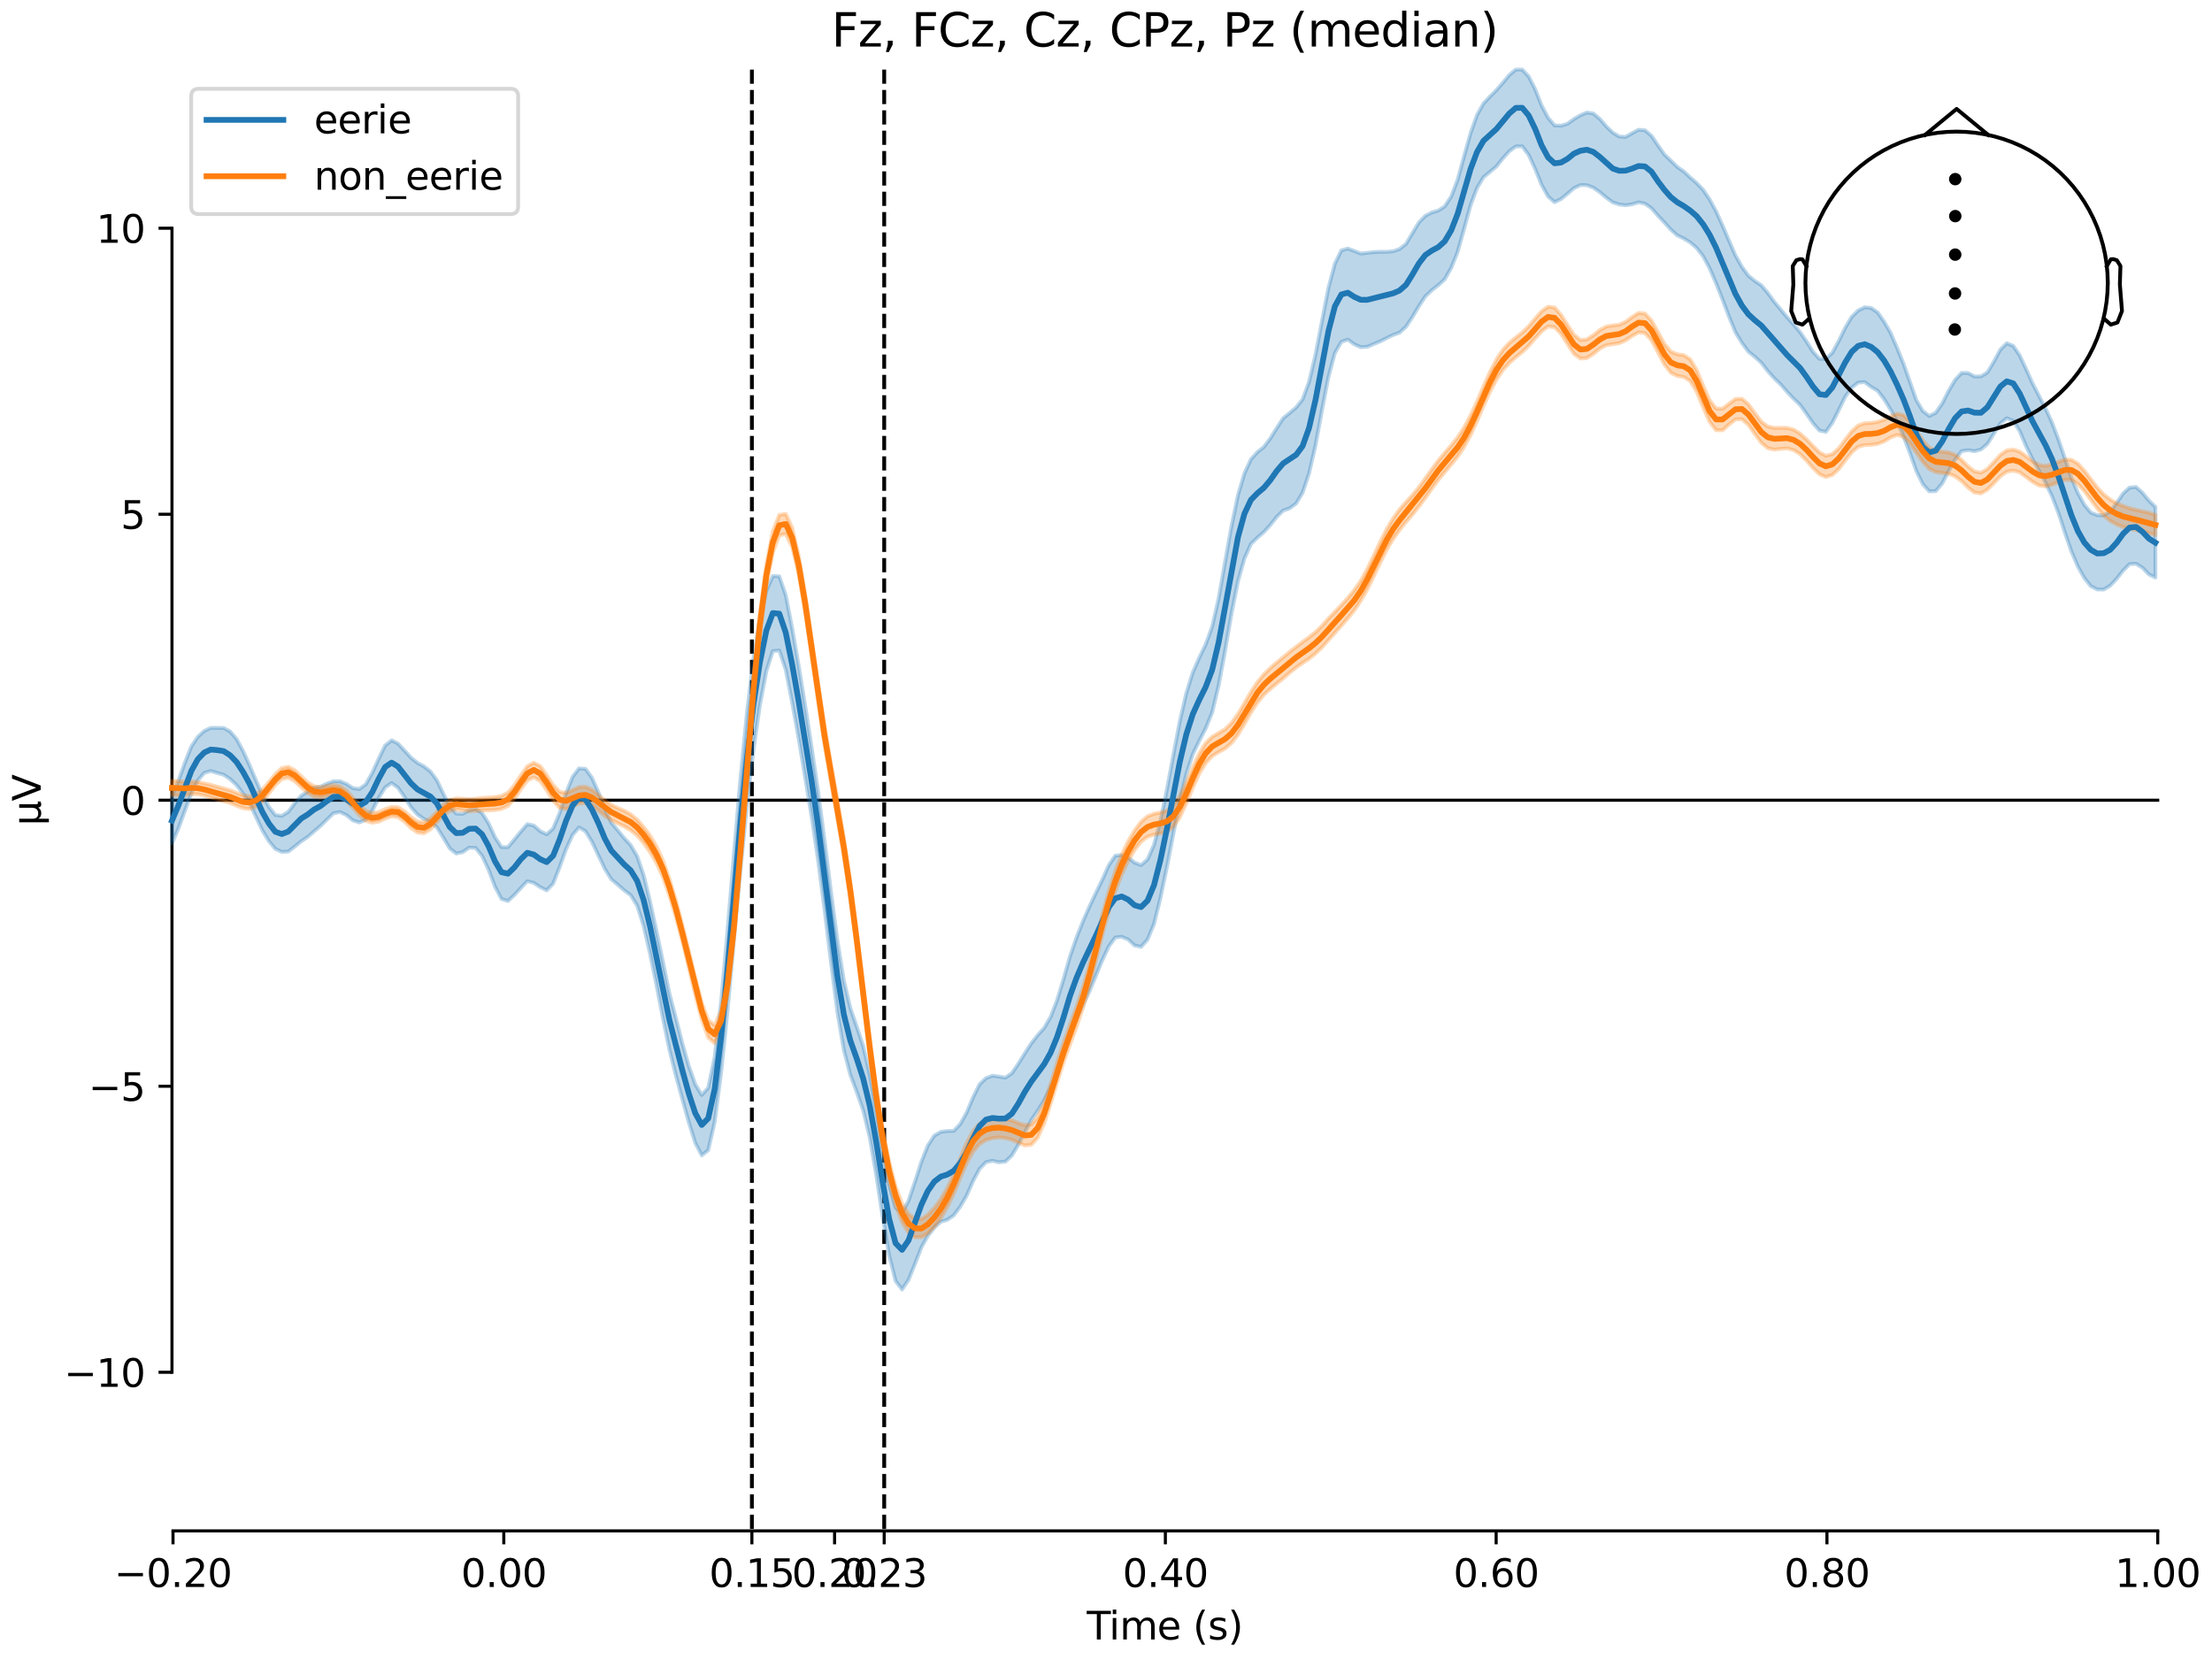 <?xml version="1.0" encoding="utf-8" standalone="no"?>
<!DOCTYPE svg PUBLIC "-//W3C//DTD SVG 1.1//EN"
  "http://www.w3.org/Graphics/SVG/1.1/DTD/svg11.dtd">
<svg xmlns:xlink="http://www.w3.org/1999/xlink" width="576pt" height="432pt" viewBox="0 0 576 432" xmlns="http://www.w3.org/2000/svg" version="1.1">
 <defs>
  <style type="text/css">*{stroke-linejoin: round; stroke-linecap: butt}</style>
 </defs>
 <g id="figure_1">
  <g id="patch_1">
   <path d="M 0 432 
L 576 432 
L 576 0 
L 0 0 
z
" style="fill: #ffffff"/>
  </g>
  <g id="axes_1">
   <g id="patch_2">
    <path d="M 44.783 398.644 
L 561.867 398.644 
L 561.867 18.118 
L 44.783 18.118 
L 44.783 398.644 
z
" style="fill: none; opacity: 0"/>
   </g>
   <g id="patch_3">
    <path d="M 44.783 357.335 
L 44.783 59.427 
" style="fill: none; stroke: #000000; stroke-width: 0.8; stroke-linejoin: miter; stroke-linecap: square"/>
   </g>
   <g id="LineCollection_1">
    <path d="M 195.79 18.118 
L 195.79 398.644 
" clip-path="url(#p39e25f5d31)" style="fill: none; stroke-dasharray: 3.7,1.6; stroke-dashoffset: 0; stroke: #000000"/>
    <path d="M 230.244 18.118 
L 230.244 398.644 
" clip-path="url(#p39e25f5d31)" style="fill: none; stroke-dasharray: 3.7,1.6; stroke-dashoffset: 0; stroke: #000000"/>
   </g>
   <g id="matplotlib.axis_1">
    <g id="xtick_1">
     <g id="line2d_1">
      <defs>
       <path id="m3a49f626be" d="M 0 0 
L 0 3.5 
" style="stroke: #000000; stroke-width: 0.8"/>
      </defs>
      <g>
       <use xlink:href="#m3a49f626be" x="45.052" y="398.644" style="stroke: #000000; stroke-width: 0.8"/>
      </g>
     </g>
     <g id="text_1">
      <!-- −0.20 -->
      <g transform="translate(29.73 413.242) scale(0.1 -0.1)">
       <defs>
        <path id="DejaVuSans-2212" d="M 678 2272 
L 4684 2272 
L 4684 1741 
L 678 1741 
L 678 2272 
z
" transform="scale(0.016)"/>
        <path id="DejaVuSans-30" d="M 2034 4250 
Q 1547 4250 1301 3770 
Q 1056 3291 1056 2328 
Q 1056 1369 1301 889 
Q 1547 409 2034 409 
Q 2525 409 2770 889 
Q 3016 1369 3016 2328 
Q 3016 3291 2770 3770 
Q 2525 4250 2034 4250 
z
M 2034 4750 
Q 2819 4750 3233 4129 
Q 3647 3509 3647 2328 
Q 3647 1150 3233 529 
Q 2819 -91 2034 -91 
Q 1250 -91 836 529 
Q 422 1150 422 2328 
Q 422 3509 836 4129 
Q 1250 4750 2034 4750 
z
" transform="scale(0.016)"/>
        <path id="DejaVuSans-2e" d="M 684 794 
L 1344 794 
L 1344 0 
L 684 0 
L 684 794 
z
" transform="scale(0.016)"/>
        <path id="DejaVuSans-32" d="M 1228 531 
L 3431 531 
L 3431 0 
L 469 0 
L 469 531 
Q 828 903 1448 1529 
Q 2069 2156 2228 2338 
Q 2531 2678 2651 2914 
Q 2772 3150 2772 3378 
Q 2772 3750 2511 3984 
Q 2250 4219 1831 4219 
Q 1534 4219 1204 4116 
Q 875 4013 500 3803 
L 500 4441 
Q 881 4594 1212 4672 
Q 1544 4750 1819 4750 
Q 2544 4750 2975 4387 
Q 3406 4025 3406 3419 
Q 3406 3131 3298 2873 
Q 3191 2616 2906 2266 
Q 2828 2175 2409 1742 
Q 1991 1309 1228 531 
z
" transform="scale(0.016)"/>
       </defs>
       <use xlink:href="#DejaVuSans-2212"/>
       <use xlink:href="#DejaVuSans-30" transform="translate(83.789 0)"/>
       <use xlink:href="#DejaVuSans-2e" transform="translate(147.412 0)"/>
       <use xlink:href="#DejaVuSans-32" transform="translate(179.199 0)"/>
       <use xlink:href="#DejaVuSans-30" transform="translate(242.822 0)"/>
      </g>
     </g>
    </g>
    <g id="xtick_2">
     <g id="line2d_2">
      <g>
       <use xlink:href="#m3a49f626be" x="131.188" y="398.644" style="stroke: #000000; stroke-width: 0.8"/>
      </g>
     </g>
     <g id="text_2">
      <!-- 0.00 -->
      <g transform="translate(120.055 413.242) scale(0.1 -0.1)">
       <use xlink:href="#DejaVuSans-30"/>
       <use xlink:href="#DejaVuSans-2e" transform="translate(63.623 0)"/>
       <use xlink:href="#DejaVuSans-30" transform="translate(95.41 0)"/>
       <use xlink:href="#DejaVuSans-30" transform="translate(159.033 0)"/>
      </g>
     </g>
    </g>
    <g id="xtick_3">
     <g id="line2d_3">
      <g>
       <use xlink:href="#m3a49f626be" x="195.79" y="398.644" style="stroke: #000000; stroke-width: 0.8"/>
      </g>
     </g>
     <g id="text_3">
      <!-- 0.15 -->
      <g transform="translate(184.657 413.242) scale(0.1 -0.1)">
       <defs>
        <path id="DejaVuSans-31" d="M 794 531 
L 1825 531 
L 1825 4091 
L 703 3866 
L 703 4441 
L 1819 4666 
L 2450 4666 
L 2450 531 
L 3481 531 
L 3481 0 
L 794 0 
L 794 531 
z
" transform="scale(0.016)"/>
        <path id="DejaVuSans-35" d="M 691 4666 
L 3169 4666 
L 3169 4134 
L 1269 4134 
L 1269 2991 
Q 1406 3038 1543 3061 
Q 1681 3084 1819 3084 
Q 2600 3084 3056 2656 
Q 3513 2228 3513 1497 
Q 3513 744 3044 326 
Q 2575 -91 1722 -91 
Q 1428 -91 1123 -41 
Q 819 9 494 109 
L 494 744 
Q 775 591 1075 516 
Q 1375 441 1709 441 
Q 2250 441 2565 725 
Q 2881 1009 2881 1497 
Q 2881 1984 2565 2268 
Q 2250 2553 1709 2553 
Q 1456 2553 1204 2497 
Q 953 2441 691 2322 
L 691 4666 
z
" transform="scale(0.016)"/>
       </defs>
       <use xlink:href="#DejaVuSans-30"/>
       <use xlink:href="#DejaVuSans-2e" transform="translate(63.623 0)"/>
       <use xlink:href="#DejaVuSans-31" transform="translate(95.41 0)"/>
       <use xlink:href="#DejaVuSans-35" transform="translate(159.033 0)"/>
      </g>
     </g>
    </g>
    <g id="xtick_4">
     <g id="line2d_4">
      <g>
       <use xlink:href="#m3a49f626be" x="217.324" y="398.644" style="stroke: #000000; stroke-width: 0.8"/>
      </g>
     </g>
     <g id="text_4">
      <!-- 0.20 -->
      <g transform="translate(206.191 413.242) scale(0.1 -0.1)">
       <use xlink:href="#DejaVuSans-30"/>
       <use xlink:href="#DejaVuSans-2e" transform="translate(63.623 0)"/>
       <use xlink:href="#DejaVuSans-32" transform="translate(95.41 0)"/>
       <use xlink:href="#DejaVuSans-30" transform="translate(159.033 0)"/>
      </g>
     </g>
    </g>
    <g id="xtick_5">
     <g id="line2d_5">
      <g>
       <use xlink:href="#m3a49f626be" x="230.244" y="398.644" style="stroke: #000000; stroke-width: 0.8"/>
      </g>
     </g>
     <g id="text_5">
      <!-- 0.23 -->
      <g transform="translate(219.111 413.242) scale(0.1 -0.1)">
       <defs>
        <path id="DejaVuSans-33" d="M 2597 2516 
Q 3050 2419 3304 2112 
Q 3559 1806 3559 1356 
Q 3559 666 3084 287 
Q 2609 -91 1734 -91 
Q 1441 -91 1130 -33 
Q 819 25 488 141 
L 488 750 
Q 750 597 1062 519 
Q 1375 441 1716 441 
Q 2309 441 2620 675 
Q 2931 909 2931 1356 
Q 2931 1769 2642 2001 
Q 2353 2234 1838 2234 
L 1294 2234 
L 1294 2753 
L 1863 2753 
Q 2328 2753 2575 2939 
Q 2822 3125 2822 3475 
Q 2822 3834 2567 4026 
Q 2313 4219 1838 4219 
Q 1578 4219 1281 4162 
Q 984 4106 628 3988 
L 628 4550 
Q 988 4650 1302 4700 
Q 1616 4750 1894 4750 
Q 2613 4750 3031 4423 
Q 3450 4097 3450 3541 
Q 3450 3153 3228 2886 
Q 3006 2619 2597 2516 
z
" transform="scale(0.016)"/>
       </defs>
       <use xlink:href="#DejaVuSans-30"/>
       <use xlink:href="#DejaVuSans-2e" transform="translate(63.623 0)"/>
       <use xlink:href="#DejaVuSans-32" transform="translate(95.41 0)"/>
       <use xlink:href="#DejaVuSans-33" transform="translate(159.033 0)"/>
      </g>
     </g>
    </g>
    <g id="xtick_6">
     <g id="line2d_6">
      <g>
       <use xlink:href="#m3a49f626be" x="303.46" y="398.644" style="stroke: #000000; stroke-width: 0.8"/>
      </g>
     </g>
     <g id="text_6">
      <!-- 0.40 -->
      <g transform="translate(292.327 413.242) scale(0.1 -0.1)">
       <defs>
        <path id="DejaVuSans-34" d="M 2419 4116 
L 825 1625 
L 2419 1625 
L 2419 4116 
z
M 2253 4666 
L 3047 4666 
L 3047 1625 
L 3713 1625 
L 3713 1100 
L 3047 1100 
L 3047 0 
L 2419 0 
L 2419 1100 
L 313 1100 
L 313 1709 
L 2253 4666 
z
" transform="scale(0.016)"/>
       </defs>
       <use xlink:href="#DejaVuSans-30"/>
       <use xlink:href="#DejaVuSans-2e" transform="translate(63.623 0)"/>
       <use xlink:href="#DejaVuSans-34" transform="translate(95.41 0)"/>
       <use xlink:href="#DejaVuSans-30" transform="translate(159.033 0)"/>
      </g>
     </g>
    </g>
    <g id="xtick_7">
     <g id="line2d_7">
      <g>
       <use xlink:href="#m3a49f626be" x="389.595" y="398.644" style="stroke: #000000; stroke-width: 0.8"/>
      </g>
     </g>
     <g id="text_7">
      <!-- 0.60 -->
      <g transform="translate(378.463 413.242) scale(0.1 -0.1)">
       <defs>
        <path id="DejaVuSans-36" d="M 2113 2584 
Q 1688 2584 1439 2293 
Q 1191 2003 1191 1497 
Q 1191 994 1439 701 
Q 1688 409 2113 409 
Q 2538 409 2786 701 
Q 3034 994 3034 1497 
Q 3034 2003 2786 2293 
Q 2538 2584 2113 2584 
z
M 3366 4563 
L 3366 3988 
Q 3128 4100 2886 4159 
Q 2644 4219 2406 4219 
Q 1781 4219 1451 3797 
Q 1122 3375 1075 2522 
Q 1259 2794 1537 2939 
Q 1816 3084 2150 3084 
Q 2853 3084 3261 2657 
Q 3669 2231 3669 1497 
Q 3669 778 3244 343 
Q 2819 -91 2113 -91 
Q 1303 -91 875 529 
Q 447 1150 447 2328 
Q 447 3434 972 4092 
Q 1497 4750 2381 4750 
Q 2619 4750 2861 4703 
Q 3103 4656 3366 4563 
z
" transform="scale(0.016)"/>
       </defs>
       <use xlink:href="#DejaVuSans-30"/>
       <use xlink:href="#DejaVuSans-2e" transform="translate(63.623 0)"/>
       <use xlink:href="#DejaVuSans-36" transform="translate(95.41 0)"/>
       <use xlink:href="#DejaVuSans-30" transform="translate(159.033 0)"/>
      </g>
     </g>
    </g>
    <g id="xtick_8">
     <g id="line2d_8">
      <g>
       <use xlink:href="#m3a49f626be" x="475.731" y="398.644" style="stroke: #000000; stroke-width: 0.8"/>
      </g>
     </g>
     <g id="text_8">
      <!-- 0.80 -->
      <g transform="translate(464.598 413.242) scale(0.1 -0.1)">
       <defs>
        <path id="DejaVuSans-38" d="M 2034 2216 
Q 1584 2216 1326 1975 
Q 1069 1734 1069 1313 
Q 1069 891 1326 650 
Q 1584 409 2034 409 
Q 2484 409 2743 651 
Q 3003 894 3003 1313 
Q 3003 1734 2745 1975 
Q 2488 2216 2034 2216 
z
M 1403 2484 
Q 997 2584 770 2862 
Q 544 3141 544 3541 
Q 544 4100 942 4425 
Q 1341 4750 2034 4750 
Q 2731 4750 3128 4425 
Q 3525 4100 3525 3541 
Q 3525 3141 3298 2862 
Q 3072 2584 2669 2484 
Q 3125 2378 3379 2068 
Q 3634 1759 3634 1313 
Q 3634 634 3220 271 
Q 2806 -91 2034 -91 
Q 1263 -91 848 271 
Q 434 634 434 1313 
Q 434 1759 690 2068 
Q 947 2378 1403 2484 
z
M 1172 3481 
Q 1172 3119 1398 2916 
Q 1625 2713 2034 2713 
Q 2441 2713 2670 2916 
Q 2900 3119 2900 3481 
Q 2900 3844 2670 4047 
Q 2441 4250 2034 4250 
Q 1625 4250 1398 4047 
Q 1172 3844 1172 3481 
z
" transform="scale(0.016)"/>
       </defs>
       <use xlink:href="#DejaVuSans-30"/>
       <use xlink:href="#DejaVuSans-2e" transform="translate(63.623 0)"/>
       <use xlink:href="#DejaVuSans-38" transform="translate(95.41 0)"/>
       <use xlink:href="#DejaVuSans-30" transform="translate(159.033 0)"/>
      </g>
     </g>
    </g>
    <g id="xtick_9">
     <g id="line2d_9">
      <g>
       <use xlink:href="#m3a49f626be" x="561.867" y="398.644" style="stroke: #000000; stroke-width: 0.8"/>
      </g>
     </g>
     <g id="text_9">
      <!-- 1.00 -->
      <g transform="translate(550.734 413.242) scale(0.1 -0.1)">
       <use xlink:href="#DejaVuSans-31"/>
       <use xlink:href="#DejaVuSans-2e" transform="translate(63.623 0)"/>
       <use xlink:href="#DejaVuSans-30" transform="translate(95.41 0)"/>
       <use xlink:href="#DejaVuSans-30" transform="translate(159.033 0)"/>
      </g>
     </g>
    </g>
    <g id="text_10">
     <!-- Time (s) -->
     <g transform="translate(282.996 426.92) scale(0.1 -0.1)">
      <defs>
       <path id="DejaVuSans-54" d="M -19 4666 
L 3928 4666 
L 3928 4134 
L 2272 4134 
L 2272 0 
L 1638 0 
L 1638 4134 
L -19 4134 
L -19 4666 
z
" transform="scale(0.016)"/>
       <path id="DejaVuSans-69" d="M 603 3500 
L 1178 3500 
L 1178 0 
L 603 0 
L 603 3500 
z
M 603 4863 
L 1178 4863 
L 1178 4134 
L 603 4134 
L 603 4863 
z
" transform="scale(0.016)"/>
       <path id="DejaVuSans-6d" d="M 3328 2828 
Q 3544 3216 3844 3400 
Q 4144 3584 4550 3584 
Q 5097 3584 5394 3201 
Q 5691 2819 5691 2113 
L 5691 0 
L 5113 0 
L 5113 2094 
Q 5113 2597 4934 2840 
Q 4756 3084 4391 3084 
Q 3944 3084 3684 2787 
Q 3425 2491 3425 1978 
L 3425 0 
L 2847 0 
L 2847 2094 
Q 2847 2600 2669 2842 
Q 2491 3084 2119 3084 
Q 1678 3084 1418 2786 
Q 1159 2488 1159 1978 
L 1159 0 
L 581 0 
L 581 3500 
L 1159 3500 
L 1159 2956 
Q 1356 3278 1631 3431 
Q 1906 3584 2284 3584 
Q 2666 3584 2933 3390 
Q 3200 3197 3328 2828 
z
" transform="scale(0.016)"/>
       <path id="DejaVuSans-65" d="M 3597 1894 
L 3597 1613 
L 953 1613 
Q 991 1019 1311 708 
Q 1631 397 2203 397 
Q 2534 397 2845 478 
Q 3156 559 3463 722 
L 3463 178 
Q 3153 47 2828 -22 
Q 2503 -91 2169 -91 
Q 1331 -91 842 396 
Q 353 884 353 1716 
Q 353 2575 817 3079 
Q 1281 3584 2069 3584 
Q 2775 3584 3186 3129 
Q 3597 2675 3597 1894 
z
M 3022 2063 
Q 3016 2534 2758 2815 
Q 2500 3097 2075 3097 
Q 1594 3097 1305 2825 
Q 1016 2553 972 2059 
L 3022 2063 
z
" transform="scale(0.016)"/>
       <path id="DejaVuSans-20" transform="scale(0.016)"/>
       <path id="DejaVuSans-28" d="M 1984 4856 
Q 1566 4138 1362 3434 
Q 1159 2731 1159 2009 
Q 1159 1288 1364 580 
Q 1569 -128 1984 -844 
L 1484 -844 
Q 1016 -109 783 600 
Q 550 1309 550 2009 
Q 550 2706 781 3412 
Q 1013 4119 1484 4856 
L 1984 4856 
z
" transform="scale(0.016)"/>
       <path id="DejaVuSans-73" d="M 2834 3397 
L 2834 2853 
Q 2591 2978 2328 3040 
Q 2066 3103 1784 3103 
Q 1356 3103 1142 2972 
Q 928 2841 928 2578 
Q 928 2378 1081 2264 
Q 1234 2150 1697 2047 
L 1894 2003 
Q 2506 1872 2764 1633 
Q 3022 1394 3022 966 
Q 3022 478 2636 193 
Q 2250 -91 1575 -91 
Q 1294 -91 989 -36 
Q 684 19 347 128 
L 347 722 
Q 666 556 975 473 
Q 1284 391 1588 391 
Q 1994 391 2212 530 
Q 2431 669 2431 922 
Q 2431 1156 2273 1281 
Q 2116 1406 1581 1522 
L 1381 1569 
Q 847 1681 609 1914 
Q 372 2147 372 2553 
Q 372 3047 722 3315 
Q 1072 3584 1716 3584 
Q 2034 3584 2315 3537 
Q 2597 3491 2834 3397 
z
" transform="scale(0.016)"/>
       <path id="DejaVuSans-29" d="M 513 4856 
L 1013 4856 
Q 1481 4119 1714 3412 
Q 1947 2706 1947 2009 
Q 1947 1309 1714 600 
Q 1481 -109 1013 -844 
L 513 -844 
Q 928 -128 1133 580 
Q 1338 1288 1338 2009 
Q 1338 2731 1133 3434 
Q 928 4138 513 4856 
z
" transform="scale(0.016)"/>
      </defs>
      <use xlink:href="#DejaVuSans-54"/>
      <use xlink:href="#DejaVuSans-69" transform="translate(57.959 0)"/>
      <use xlink:href="#DejaVuSans-6d" transform="translate(85.742 0)"/>
      <use xlink:href="#DejaVuSans-65" transform="translate(183.154 0)"/>
      <use xlink:href="#DejaVuSans-20" transform="translate(244.678 0)"/>
      <use xlink:href="#DejaVuSans-28" transform="translate(276.465 0)"/>
      <use xlink:href="#DejaVuSans-73" transform="translate(315.479 0)"/>
      <use xlink:href="#DejaVuSans-29" transform="translate(367.578 0)"/>
     </g>
    </g>
   </g>
   <g id="matplotlib.axis_2">
    <g id="ytick_1">
     <g id="line2d_10">
      <defs>
       <path id="m952cf3151c" d="M 0 0 
L -3.5 0 
" style="stroke: #000000; stroke-width: 0.8"/>
      </defs>
      <g>
       <use xlink:href="#m952cf3151c" x="44.783" y="357.335" style="stroke: #000000; stroke-width: 0.8"/>
      </g>
     </g>
     <g id="text_11">
      <!-- −10 -->
      <g transform="translate(16.678 361.134) scale(0.1 -0.1)">
       <use xlink:href="#DejaVuSans-2212"/>
       <use xlink:href="#DejaVuSans-31" transform="translate(83.789 0)"/>
       <use xlink:href="#DejaVuSans-30" transform="translate(147.412 0)"/>
      </g>
     </g>
    </g>
    <g id="ytick_2">
     <g id="line2d_11">
      <g>
       <use xlink:href="#m952cf3151c" x="44.783" y="282.858" style="stroke: #000000; stroke-width: 0.8"/>
      </g>
     </g>
     <g id="text_12">
      <!-- −5 -->
      <g transform="translate(23.041 286.657) scale(0.1 -0.1)">
       <use xlink:href="#DejaVuSans-2212"/>
       <use xlink:href="#DejaVuSans-35" transform="translate(83.789 0)"/>
      </g>
     </g>
    </g>
    <g id="ytick_3">
     <g id="line2d_12">
      <g>
       <use xlink:href="#m952cf3151c" x="44.783" y="208.381" style="stroke: #000000; stroke-width: 0.8"/>
      </g>
     </g>
     <g id="text_13">
      <!-- 0 -->
      <g transform="translate(31.421 212.18) scale(0.1 -0.1)">
       <use xlink:href="#DejaVuSans-30"/>
      </g>
     </g>
    </g>
    <g id="ytick_4">
     <g id="line2d_13">
      <g>
       <use xlink:href="#m952cf3151c" x="44.783" y="133.904" style="stroke: #000000; stroke-width: 0.8"/>
      </g>
     </g>
     <g id="text_14">
      <!-- 5 -->
      <g transform="translate(31.421 137.703) scale(0.1 -0.1)">
       <use xlink:href="#DejaVuSans-35"/>
      </g>
     </g>
    </g>
    <g id="ytick_5">
     <g id="line2d_14">
      <g>
       <use xlink:href="#m952cf3151c" x="44.783" y="59.427" style="stroke: #000000; stroke-width: 0.8"/>
      </g>
     </g>
     <g id="text_15">
      <!-- 10 -->
      <g transform="translate(25.058 63.226) scale(0.1 -0.1)">
       <use xlink:href="#DejaVuSans-31"/>
       <use xlink:href="#DejaVuSans-30" transform="translate(63.623 0)"/>
      </g>
     </g>
    </g>
    <g id="text_16">
     <!-- µV -->
     <g transform="translate(10.599 214.982) rotate(-90) scale(0.1 -0.1)">
      <defs>
       <path id="DejaVuSans-b5" d="M 544 -1331 
L 544 3500 
L 1119 3500 
L 1119 1325 
Q 1119 872 1334 640 
Q 1550 409 1972 409 
Q 2434 409 2667 671 
Q 2900 934 2900 1459 
L 2900 3500 
L 3475 3500 
L 3475 806 
Q 3475 619 3529 530 
Q 3584 441 3700 441 
Q 3728 441 3778 458 
Q 3828 475 3916 513 
L 3916 50 
Q 3788 -22 3673 -56 
Q 3559 -91 3450 -91 
Q 3234 -91 3106 31 
Q 2978 153 2931 403 
Q 2775 156 2548 32 
Q 2322 -91 2016 -91 
Q 1697 -91 1473 31 
Q 1250 153 1119 397 
L 1119 -1331 
L 544 -1331 
z
" transform="scale(0.016)"/>
       <path id="DejaVuSans-56" d="M 1831 0 
L 50 4666 
L 709 4666 
L 2188 738 
L 3669 4666 
L 4325 4666 
L 2547 0 
L 1831 0 
z
" transform="scale(0.016)"/>
      </defs>
      <use xlink:href="#DejaVuSans-b5"/>
      <use xlink:href="#DejaVuSans-56" transform="translate(63.623 0)"/>
     </g>
    </g>
   </g>
   <g id="patch_4">
    <path d="M 45.052 398.644 
L 561.867 398.644 
" style="fill: none; stroke: #000000; stroke-width: 0.8; stroke-linejoin: miter; stroke-linecap: square"/>
   </g>
   <g id="patch_5">
    <path d="M 44.783 208.381 
L 561.867 208.381 
" style="fill: none; stroke: #000000; stroke-width: 0.8; stroke-linejoin: miter; stroke-linecap: square"/>
   </g>
   <g id="text_17">
    <!-- Fz, FCz, Cz, CPz, Pz (median) -->
    <g transform="translate(216.538 12.118) scale(0.12 -0.12)">
     <defs>
      <path id="DejaVuSans-46" d="M 628 4666 
L 3309 4666 
L 3309 4134 
L 1259 4134 
L 1259 2759 
L 3109 2759 
L 3109 2228 
L 1259 2228 
L 1259 0 
L 628 0 
L 628 4666 
z
" transform="scale(0.016)"/>
      <path id="DejaVuSans-7a" d="M 353 3500 
L 3084 3500 
L 3084 2975 
L 922 459 
L 3084 459 
L 3084 0 
L 275 0 
L 275 525 
L 2438 3041 
L 353 3041 
L 353 3500 
z
" transform="scale(0.016)"/>
      <path id="DejaVuSans-2c" d="M 750 794 
L 1409 794 
L 1409 256 
L 897 -744 
L 494 -744 
L 750 256 
L 750 794 
z
" transform="scale(0.016)"/>
      <path id="DejaVuSans-43" d="M 4122 4306 
L 4122 3641 
Q 3803 3938 3442 4084 
Q 3081 4231 2675 4231 
Q 1875 4231 1450 3742 
Q 1025 3253 1025 2328 
Q 1025 1406 1450 917 
Q 1875 428 2675 428 
Q 3081 428 3442 575 
Q 3803 722 4122 1019 
L 4122 359 
Q 3791 134 3420 21 
Q 3050 -91 2638 -91 
Q 1578 -91 968 557 
Q 359 1206 359 2328 
Q 359 3453 968 4101 
Q 1578 4750 2638 4750 
Q 3056 4750 3426 4639 
Q 3797 4528 4122 4306 
z
" transform="scale(0.016)"/>
      <path id="DejaVuSans-50" d="M 1259 4147 
L 1259 2394 
L 2053 2394 
Q 2494 2394 2734 2622 
Q 2975 2850 2975 3272 
Q 2975 3691 2734 3919 
Q 2494 4147 2053 4147 
L 1259 4147 
z
M 628 4666 
L 2053 4666 
Q 2838 4666 3239 4311 
Q 3641 3956 3641 3272 
Q 3641 2581 3239 2228 
Q 2838 1875 2053 1875 
L 1259 1875 
L 1259 0 
L 628 0 
L 628 4666 
z
" transform="scale(0.016)"/>
      <path id="DejaVuSans-64" d="M 2906 2969 
L 2906 4863 
L 3481 4863 
L 3481 0 
L 2906 0 
L 2906 525 
Q 2725 213 2448 61 
Q 2172 -91 1784 -91 
Q 1150 -91 751 415 
Q 353 922 353 1747 
Q 353 2572 751 3078 
Q 1150 3584 1784 3584 
Q 2172 3584 2448 3432 
Q 2725 3281 2906 2969 
z
M 947 1747 
Q 947 1113 1208 752 
Q 1469 391 1925 391 
Q 2381 391 2643 752 
Q 2906 1113 2906 1747 
Q 2906 2381 2643 2742 
Q 2381 3103 1925 3103 
Q 1469 3103 1208 2742 
Q 947 2381 947 1747 
z
" transform="scale(0.016)"/>
      <path id="DejaVuSans-61" d="M 2194 1759 
Q 1497 1759 1228 1600 
Q 959 1441 959 1056 
Q 959 750 1161 570 
Q 1363 391 1709 391 
Q 2188 391 2477 730 
Q 2766 1069 2766 1631 
L 2766 1759 
L 2194 1759 
z
M 3341 1997 
L 3341 0 
L 2766 0 
L 2766 531 
Q 2569 213 2275 61 
Q 1981 -91 1556 -91 
Q 1019 -91 701 211 
Q 384 513 384 1019 
Q 384 1609 779 1909 
Q 1175 2209 1959 2209 
L 2766 2209 
L 2766 2266 
Q 2766 2663 2505 2880 
Q 2244 3097 1772 3097 
Q 1472 3097 1187 3025 
Q 903 2953 641 2809 
L 641 3341 
Q 956 3463 1253 3523 
Q 1550 3584 1831 3584 
Q 2591 3584 2966 3190 
Q 3341 2797 3341 1997 
z
" transform="scale(0.016)"/>
      <path id="DejaVuSans-6e" d="M 3513 2113 
L 3513 0 
L 2938 0 
L 2938 2094 
Q 2938 2591 2744 2837 
Q 2550 3084 2163 3084 
Q 1697 3084 1428 2787 
Q 1159 2491 1159 1978 
L 1159 0 
L 581 0 
L 581 3500 
L 1159 3500 
L 1159 2956 
Q 1366 3272 1645 3428 
Q 1925 3584 2291 3584 
Q 2894 3584 3203 3211 
Q 3513 2838 3513 2113 
z
" transform="scale(0.016)"/>
     </defs>
     <use xlink:href="#DejaVuSans-46"/>
     <use xlink:href="#DejaVuSans-7a" transform="translate(57.52 0)"/>
     <use xlink:href="#DejaVuSans-2c" transform="translate(110.01 0)"/>
     <use xlink:href="#DejaVuSans-20" transform="translate(141.797 0)"/>
     <use xlink:href="#DejaVuSans-46" transform="translate(173.584 0)"/>
     <use xlink:href="#DejaVuSans-43" transform="translate(231.104 0)"/>
     <use xlink:href="#DejaVuSans-7a" transform="translate(300.928 0)"/>
     <use xlink:href="#DejaVuSans-2c" transform="translate(353.418 0)"/>
     <use xlink:href="#DejaVuSans-20" transform="translate(385.205 0)"/>
     <use xlink:href="#DejaVuSans-43" transform="translate(416.992 0)"/>
     <use xlink:href="#DejaVuSans-7a" transform="translate(486.816 0)"/>
     <use xlink:href="#DejaVuSans-2c" transform="translate(539.307 0)"/>
     <use xlink:href="#DejaVuSans-20" transform="translate(571.094 0)"/>
     <use xlink:href="#DejaVuSans-43" transform="translate(602.881 0)"/>
     <use xlink:href="#DejaVuSans-50" transform="translate(672.705 0)"/>
     <use xlink:href="#DejaVuSans-7a" transform="translate(733.008 0)"/>
     <use xlink:href="#DejaVuSans-2c" transform="translate(785.498 0)"/>
     <use xlink:href="#DejaVuSans-20" transform="translate(817.285 0)"/>
     <use xlink:href="#DejaVuSans-50" transform="translate(849.072 0)"/>
     <use xlink:href="#DejaVuSans-7a" transform="translate(909.375 0)"/>
     <use xlink:href="#DejaVuSans-20" transform="translate(961.865 0)"/>
     <use xlink:href="#DejaVuSans-28" transform="translate(993.652 0)"/>
     <use xlink:href="#DejaVuSans-6d" transform="translate(1032.666 0)"/>
     <use xlink:href="#DejaVuSans-65" transform="translate(1130.078 0)"/>
     <use xlink:href="#DejaVuSans-64" transform="translate(1191.602 0)"/>
     <use xlink:href="#DejaVuSans-69" transform="translate(1255.078 0)"/>
     <use xlink:href="#DejaVuSans-61" transform="translate(1282.861 0)"/>
     <use xlink:href="#DejaVuSans-6e" transform="translate(1344.141 0)"/>
     <use xlink:href="#DejaVuSans-29" transform="translate(1407.52 0)"/>
    </g>
   </g>
   <g id="legend_1">
    <g id="patch_6">
     <path d="M 51.783 55.753 
L 132.925 55.753 
Q 134.925 55.753 134.925 53.753 
L 134.925 25.118 
Q 134.925 23.118 132.925 23.118 
L 51.783 23.118 
Q 49.783 23.118 49.783 25.118 
L 49.783 53.753 
Q 49.783 55.753 51.783 55.753 
z
" style="fill: #ffffff; opacity: 0.8; stroke: #cccccc; stroke-linejoin: miter"/>
    </g>
    <g id="line2d_15">
     <path d="M 53.783 31.217 
L 63.783 31.217 
L 73.783 31.217 
" style="fill: none; stroke: #1f77b4; stroke-width: 1.5; stroke-linecap: square"/>
    </g>
    <g id="text_18">
     <!-- eerie -->
     <g transform="translate(81.783 34.717) scale(0.1 -0.1)">
      <defs>
       <path id="DejaVuSans-72" d="M 2631 2963 
Q 2534 3019 2420 3045 
Q 2306 3072 2169 3072 
Q 1681 3072 1420 2755 
Q 1159 2438 1159 1844 
L 1159 0 
L 581 0 
L 581 3500 
L 1159 3500 
L 1159 2956 
Q 1341 3275 1631 3429 
Q 1922 3584 2338 3584 
Q 2397 3584 2469 3576 
Q 2541 3569 2628 3553 
L 2631 2963 
z
" transform="scale(0.016)"/>
      </defs>
      <use xlink:href="#DejaVuSans-65"/>
      <use xlink:href="#DejaVuSans-65" transform="translate(61.523 0)"/>
      <use xlink:href="#DejaVuSans-72" transform="translate(123.047 0)"/>
      <use xlink:href="#DejaVuSans-69" transform="translate(164.16 0)"/>
      <use xlink:href="#DejaVuSans-65" transform="translate(191.943 0)"/>
     </g>
    </g>
    <g id="line2d_16">
     <path d="M 53.783 45.895 
L 63.783 45.895 
L 73.783 45.895 
" style="fill: none; stroke: #ff7f0e; stroke-width: 1.5; stroke-linecap: square"/>
    </g>
    <g id="text_19">
     <!-- non_eerie -->
     <g transform="translate(81.783 49.395) scale(0.1 -0.1)">
      <defs>
       <path id="DejaVuSans-6f" d="M 1959 3097 
Q 1497 3097 1228 2736 
Q 959 2375 959 1747 
Q 959 1119 1226 758 
Q 1494 397 1959 397 
Q 2419 397 2687 759 
Q 2956 1122 2956 1747 
Q 2956 2369 2687 2733 
Q 2419 3097 1959 3097 
z
M 1959 3584 
Q 2709 3584 3137 3096 
Q 3566 2609 3566 1747 
Q 3566 888 3137 398 
Q 2709 -91 1959 -91 
Q 1206 -91 779 398 
Q 353 888 353 1747 
Q 353 2609 779 3096 
Q 1206 3584 1959 3584 
z
" transform="scale(0.016)"/>
       <path id="DejaVuSans-5f" d="M 3263 -1063 
L 3263 -1509 
L -63 -1509 
L -63 -1063 
L 3263 -1063 
z
" transform="scale(0.016)"/>
      </defs>
      <use xlink:href="#DejaVuSans-6e"/>
      <use xlink:href="#DejaVuSans-6f" transform="translate(63.379 0)"/>
      <use xlink:href="#DejaVuSans-6e" transform="translate(124.561 0)"/>
      <use xlink:href="#DejaVuSans-5f" transform="translate(187.939 0)"/>
      <use xlink:href="#DejaVuSans-65" transform="translate(237.939 0)"/>
      <use xlink:href="#DejaVuSans-65" transform="translate(299.463 0)"/>
      <use xlink:href="#DejaVuSans-72" transform="translate(360.986 0)"/>
      <use xlink:href="#DejaVuSans-69" transform="translate(402.1 0)"/>
      <use xlink:href="#DejaVuSans-65" transform="translate(429.883 0)"/>
     </g>
    </g>
   </g>
   <g id="FillBetweenPolyCollection_1">
    <defs>
     <path id="me942bd1567" d="M 44.783 -224.517 
L 44.783 -212.366 
L 46.465 -216.278 
L 48.148 -220.841 
L 49.83 -225.381 
L 51.512 -228.793 
L 53.195 -230.746 
L 54.877 -231.238 
L 56.559 -230.734 
L 58.242 -230.263 
L 59.924 -229.141 
L 61.606 -227.55 
L 63.289 -225.392 
L 64.971 -222.952 
L 66.653 -219.297 
L 68.336 -215.741 
L 70.018 -212.964 
L 71.7 -210.952 
L 73.383 -210.166 
L 75.065 -210.253 
L 76.748 -211.546 
L 78.43 -212.92 
L 80.112 -214.06 
L 81.795 -215.521 
L 83.477 -216.956 
L 85.159 -218.606 
L 86.842 -220.237 
L 88.524 -220.55 
L 90.206 -219.762 
L 91.889 -218.366 
L 93.571 -217.835 
L 95.253 -218.521 
L 96.936 -220.87 
L 98.618 -224.234 
L 100.3 -226.977 
L 101.983 -228.099 
L 103.665 -226.868 
L 105.347 -224.415 
L 107.03 -221.815 
L 108.712 -219.889 
L 110.394 -218.749 
L 112.077 -217.953 
L 113.759 -216.587 
L 115.441 -213.887 
L 117.124 -211.067 
L 118.806 -209.746 
L 120.488 -210.108 
L 122.171 -211.28 
L 123.853 -211.194 
L 125.535 -209.114 
L 127.218 -205.553 
L 128.9 -201.108 
L 130.582 -197.915 
L 132.265 -197.38 
L 133.947 -198.94 
L 135.629 -200.792 
L 137.312 -202.534 
L 138.994 -202.114 
L 140.676 -200.985 
L 142.359 -200.165 
L 144.041 -201.901 
L 145.723 -206.203 
L 147.406 -210.863 
L 149.088 -214.557 
L 150.77 -216.55 
L 152.453 -215.569 
L 154.135 -212.808 
L 155.817 -209.259 
L 157.5 -205.731 
L 159.182 -203.044 
L 160.864 -201.624 
L 162.547 -200.168 
L 164.229 -198.905 
L 165.912 -196.183 
L 167.594 -190.903 
L 169.276 -183.643 
L 170.959 -175.475 
L 172.641 -166.793 
L 174.323 -158.636 
L 176.006 -151.91 
L 177.688 -145.765 
L 179.37 -139.751 
L 181.053 -134.377 
L 182.735 -131.155 
L 184.417 -132.489 
L 186.1 -139.847 
L 187.782 -152.739 
L 189.464 -168.995 
L 191.147 -187.513 
L 192.829 -205.72 
L 194.511 -222.322 
L 196.194 -236.628 
L 197.876 -248.356 
L 199.558 -257.238 
L 201.241 -262.455 
L 202.923 -262.588 
L 204.605 -257.599 
L 206.288 -249.03 
L 207.97 -239.686 
L 209.652 -229.607 
L 211.335 -219.437 
L 213.017 -208.079 
L 214.699 -195.246 
L 216.382 -181.487 
L 218.064 -168.436 
L 219.746 -158.537 
L 221.429 -152.11 
L 223.111 -147.612 
L 224.793 -142.796 
L 226.476 -135.824 
L 228.158 -126.125 
L 229.84 -115.154 
L 231.523 -105.15 
L 233.205 -98.441 
L 234.887 -96.215 
L 236.57 -98.7 
L 238.252 -102.854 
L 239.934 -107.198 
L 241.617 -110.197 
L 243.299 -112.351 
L 244.981 -113.874 
L 246.664 -114.365 
L 248.346 -115.521 
L 250.028 -117.766 
L 251.711 -120.646 
L 253.393 -124.461 
L 255.076 -127.652 
L 256.758 -129.381 
L 258.44 -129.737 
L 260.123 -129.349 
L 261.805 -129.532 
L 263.487 -131.098 
L 265.17 -133.92 
L 266.852 -137.097 
L 268.534 -140.306 
L 270.217 -142.757 
L 271.899 -145.524 
L 273.581 -148.776 
L 275.264 -152.525 
L 276.946 -157.403 
L 278.628 -162.612 
L 280.311 -166.669 
L 281.993 -170.34 
L 283.675 -173.842 
L 285.358 -177.862 
L 287.04 -181.975 
L 288.722 -185.555 
L 290.405 -187.887 
L 292.087 -188.068 
L 293.769 -187.37 
L 295.452 -185.793 
L 297.134 -185.447 
L 298.816 -187.334 
L 300.499 -191.395 
L 302.181 -198.18 
L 303.863 -206.221 
L 305.546 -214.856 
L 307.228 -223.424 
L 308.91 -230.429 
L 310.593 -235.607 
L 312.275 -239.08 
L 313.957 -242.314 
L 315.64 -246.454 
L 317.322 -253.473 
L 319.004 -262.48 
L 320.687 -272.245 
L 322.369 -280.653 
L 324.051 -286.561 
L 325.734 -290.366 
L 327.416 -291.992 
L 329.098 -293.449 
L 330.781 -295.281 
L 332.463 -297.421 
L 334.145 -299.06 
L 335.828 -299.643 
L 337.51 -300.9 
L 339.192 -303.695 
L 340.875 -308.743 
L 342.557 -316.033 
L 344.239 -325.147 
L 345.922 -333.837 
L 347.604 -340.08 
L 349.287 -342.987 
L 350.969 -343.571 
L 352.651 -342.349 
L 354.334 -341.599 
L 356.016 -341.695 
L 357.698 -342.411 
L 359.381 -343.096 
L 361.063 -343.962 
L 362.745 -344.778 
L 364.428 -345.384 
L 366.11 -346.907 
L 367.792 -349.445 
L 369.475 -352.272 
L 371.157 -354.828 
L 372.839 -356.432 
L 374.522 -357.742 
L 376.204 -359.273 
L 377.886 -362.234 
L 379.569 -366.411 
L 381.251 -372.412 
L 382.933 -378.561 
L 384.616 -383.038 
L 386.298 -385.864 
L 387.98 -387.254 
L 389.663 -388.654 
L 391.345 -390.774 
L 393.027 -392.626 
L 394.71 -393.857 
L 396.392 -393.9 
L 398.074 -391.639 
L 399.757 -388.012 
L 401.439 -383.84 
L 403.121 -380.837 
L 404.804 -379.364 
L 406.486 -380.171 
L 408.168 -381.551 
L 409.851 -383.007 
L 411.533 -383.816 
L 413.215 -383.778 
L 414.898 -383.143 
L 416.58 -381.965 
L 418.262 -380.566 
L 419.945 -379.323 
L 421.627 -378.762 
L 423.309 -378.549 
L 424.992 -378.806 
L 426.674 -379.318 
L 428.356 -378.976 
L 430.039 -377.781 
L 431.721 -375.856 
L 433.403 -374.08 
L 435.086 -372.195 
L 436.768 -370.722 
L 438.451 -369.889 
L 440.133 -368.883 
L 441.815 -367.432 
L 443.498 -365.263 
L 445.18 -362.143 
L 446.862 -358.242 
L 448.545 -354.021 
L 450.227 -349.568 
L 451.909 -345.472 
L 453.592 -342.71 
L 455.274 -340.442 
L 456.956 -339.088 
L 458.639 -337.545 
L 460.321 -335.383 
L 462.003 -333.499 
L 463.686 -331.897 
L 465.368 -329.958 
L 467.05 -328.191 
L 468.733 -326.586 
L 470.415 -324.252 
L 472.097 -321.828 
L 473.78 -319.888 
L 475.462 -319.557 
L 477.144 -321.922 
L 478.827 -325.274 
L 480.509 -328.717 
L 482.191 -331.087 
L 483.874 -332.39 
L 485.556 -332.504 
L 487.238 -331.249 
L 488.921 -330.258 
L 490.603 -328.086 
L 492.285 -325.351 
L 493.968 -322.269 
L 495.65 -318.393 
L 497.332 -314.087 
L 499.015 -309.336 
L 500.697 -305.942 
L 502.379 -304.065 
L 504.062 -304.13 
L 505.744 -306.108 
L 507.426 -309.331 
L 509.109 -312.313 
L 510.791 -314.533 
L 512.473 -314.782 
L 514.156 -314.507 
L 515.838 -314.969 
L 517.52 -316.404 
L 519.203 -319.083 
L 520.885 -321.75 
L 522.567 -323.117 
L 524.25 -322.395 
L 525.932 -319.726 
L 527.615 -315.744 
L 529.297 -312.365 
L 530.979 -309.404 
L 532.662 -306.27 
L 534.344 -302.752 
L 536.026 -298.413 
L 537.709 -293.281 
L 539.391 -288.415 
L 541.073 -284.481 
L 542.756 -281.493 
L 544.438 -279.37 
L 546.12 -278.508 
L 547.803 -278.484 
L 549.485 -279.49 
L 551.167 -281.281 
L 552.85 -283.415 
L 554.532 -285.105 
L 556.214 -285.202 
L 557.897 -284.16 
L 559.579 -282.415 
L 561.261 -281.61 
L 561.261 -299.997 
L 561.261 -299.997 
L 559.579 -301.617 
L 557.897 -303.673 
L 556.214 -305.186 
L 554.532 -305.029 
L 552.85 -303.48 
L 551.167 -301.024 
L 549.485 -298.83 
L 547.803 -297.828 
L 546.12 -297.836 
L 544.438 -298.521 
L 542.756 -300.533 
L 541.073 -303.595 
L 539.391 -307.54 
L 537.709 -312.615 
L 536.026 -317.509 
L 534.344 -321.946 
L 532.662 -325.624 
L 530.979 -328.864 
L 529.297 -332.114 
L 527.615 -335.827 
L 525.932 -339.435 
L 524.25 -341.919 
L 522.567 -342.618 
L 520.885 -340.948 
L 519.203 -337.823 
L 517.52 -335.025 
L 515.838 -333.979 
L 514.156 -333.956 
L 512.473 -334.864 
L 510.791 -334.881 
L 509.109 -333.078 
L 507.426 -330.225 
L 505.744 -326.914 
L 504.062 -324.519 
L 502.379 -323.667 
L 500.697 -324.972 
L 499.015 -327.797 
L 497.332 -332.594 
L 495.65 -337.345 
L 493.968 -341.481 
L 492.285 -345.36 
L 490.603 -348.259 
L 488.921 -350.648 
L 487.238 -351.805 
L 485.556 -351.978 
L 483.874 -351.151 
L 482.191 -349.491 
L 480.509 -346.679 
L 478.827 -343.243 
L 477.144 -340.154 
L 475.462 -338.556 
L 473.78 -338.554 
L 472.097 -340.39 
L 470.415 -343.078 
L 468.733 -345.519 
L 467.05 -347.496 
L 465.368 -349.364 
L 463.686 -351.396 
L 462.003 -353.408 
L 460.321 -355.715 
L 458.639 -357.707 
L 456.956 -358.818 
L 455.274 -360.198 
L 453.592 -362.498 
L 451.909 -365.482 
L 450.227 -369.346 
L 448.545 -373.281 
L 446.862 -376.99 
L 445.18 -380.068 
L 443.498 -382.566 
L 441.815 -384.316 
L 440.133 -385.784 
L 438.451 -387.349 
L 436.768 -388.508 
L 435.086 -390.166 
L 433.403 -391.761 
L 431.721 -394.152 
L 430.039 -396.647 
L 428.356 -398.075 
L 426.674 -398.213 
L 424.992 -397.305 
L 423.309 -396.342 
L 421.627 -396.451 
L 419.945 -397.473 
L 418.262 -399.089 
L 416.58 -401.05 
L 414.898 -402.447 
L 413.215 -402.692 
L 411.533 -401.983 
L 409.851 -400.987 
L 408.168 -399.767 
L 406.486 -399.259 
L 404.804 -399.355 
L 403.121 -401.323 
L 401.439 -404.51 
L 399.757 -408.767 
L 398.074 -412.072 
L 396.392 -413.882 
L 394.71 -413.877 
L 393.027 -412.473 
L 391.345 -410.461 
L 389.663 -408.534 
L 387.98 -406.846 
L 386.298 -405.053 
L 384.616 -402.033 
L 382.933 -397.319 
L 381.251 -391.327 
L 379.569 -385.2 
L 377.886 -380.819 
L 376.204 -378.237 
L 374.522 -377.168 
L 372.839 -376.667 
L 371.157 -375.8 
L 369.475 -374.046 
L 367.792 -371.277 
L 366.11 -368.456 
L 364.428 -367.133 
L 362.745 -366.566 
L 361.063 -366.419 
L 359.381 -366.427 
L 357.698 -366.347 
L 356.016 -366.152 
L 354.334 -365.971 
L 352.651 -366.644 
L 350.969 -367.274 
L 349.287 -366.792 
L 347.604 -363.333 
L 345.922 -357.004 
L 344.239 -348.372 
L 342.557 -339.601 
L 340.875 -332.557 
L 339.192 -327.99 
L 337.51 -325.897 
L 335.828 -324.463 
L 334.145 -323.104 
L 332.463 -320.524 
L 330.781 -317.823 
L 329.098 -315.601 
L 327.416 -314.264 
L 325.734 -312.376 
L 324.051 -308.729 
L 322.369 -303.091 
L 320.687 -295.02 
L 319.004 -285.64 
L 317.322 -276.14 
L 315.64 -268.78 
L 313.957 -264.179 
L 312.275 -260.69 
L 310.593 -256.874 
L 308.91 -251.467 
L 307.228 -244.222 
L 305.546 -235.421 
L 303.863 -226.405 
L 302.181 -218.329 
L 300.499 -212.018 
L 298.816 -208.184 
L 297.134 -206.724 
L 295.452 -207.364 
L 293.769 -208.71 
L 292.087 -209.363 
L 290.405 -209.173 
L 288.722 -206.682 
L 287.04 -202.919 
L 285.358 -199.465 
L 283.675 -195.897 
L 281.993 -192.077 
L 280.311 -187.814 
L 278.628 -182.949 
L 276.946 -177.034 
L 275.264 -171.551 
L 273.581 -167.187 
L 271.899 -164.326 
L 270.217 -162.45 
L 268.534 -160.298 
L 266.852 -157.692 
L 265.17 -154.981 
L 263.487 -152.527 
L 261.805 -151.379 
L 260.123 -151.648 
L 258.44 -151.883 
L 256.758 -151.258 
L 255.076 -149.632 
L 253.393 -146.254 
L 251.711 -142.265 
L 250.028 -139.265 
L 248.346 -137.514 
L 246.664 -137.485 
L 244.981 -137.257 
L 243.299 -136.287 
L 241.617 -133.714 
L 239.934 -129.506 
L 238.252 -124.267 
L 236.57 -119.295 
L 234.887 -116.225 
L 233.205 -117.511 
L 231.523 -123.569 
L 229.84 -132.687 
L 228.158 -142.824 
L 226.476 -152.178 
L 224.793 -159.503 
L 223.111 -164.603 
L 221.429 -169.48 
L 219.746 -176.603 
L 218.064 -187.026 
L 216.382 -199.823 
L 214.699 -213.249 
L 213.017 -226.05 
L 211.335 -237.447 
L 209.652 -248.318 
L 207.97 -258.675 
L 206.288 -268.366 
L 204.605 -277.021 
L 202.923 -281.914 
L 201.241 -281.99 
L 199.558 -278.129 
L 197.876 -270.795 
L 196.194 -260.366 
L 194.511 -246.421 
L 192.829 -229.443 
L 191.147 -210.058 
L 189.464 -189.824 
L 187.782 -171.208 
L 186.1 -156.707 
L 184.417 -148.736 
L 182.735 -146.864 
L 181.053 -149.645 
L 179.37 -154.392 
L 177.688 -160.284 
L 176.006 -166.865 
L 174.323 -173.272 
L 172.641 -181.504 
L 170.959 -189.482 
L 169.276 -197.241 
L 167.594 -204.145 
L 165.912 -209.052 
L 164.229 -211.927 
L 162.547 -213.737 
L 160.864 -215.784 
L 159.182 -217.794 
L 157.5 -221.349 
L 155.817 -225.728 
L 154.135 -229.498 
L 152.453 -231.784 
L 150.77 -231.901 
L 149.088 -229.688 
L 147.406 -225.504 
L 145.723 -220.259 
L 144.041 -216.281 
L 142.359 -214.736 
L 140.676 -215.549 
L 138.994 -217.034 
L 137.312 -217.391 
L 135.629 -215.469 
L 133.947 -213.392 
L 132.265 -211.399 
L 130.582 -211.415 
L 128.9 -213.984 
L 127.218 -217.616 
L 125.535 -220.253 
L 123.853 -221.407 
L 122.171 -220.983 
L 120.488 -220.074 
L 118.806 -220.138 
L 117.124 -222.01 
L 115.441 -225.321 
L 113.759 -228.841 
L 112.077 -231.118 
L 110.394 -232.417 
L 108.712 -233.343 
L 107.03 -234.694 
L 105.347 -236.533 
L 103.665 -238.358 
L 101.983 -239.217 
L 100.3 -237.882 
L 98.618 -234.442 
L 96.936 -230.745 
L 95.253 -227.758 
L 93.571 -226.537 
L 91.889 -226.77 
L 90.206 -227.867 
L 88.524 -228.556 
L 86.842 -228.558 
L 85.159 -227.949 
L 83.477 -227.151 
L 81.795 -226.905 
L 80.112 -225.887 
L 78.43 -224.776 
L 76.748 -222.818 
L 75.065 -220.592 
L 73.383 -219.544 
L 71.7 -219.766 
L 70.018 -221.893 
L 68.336 -225.02 
L 66.653 -228.807 
L 64.971 -232.773 
L 63.289 -236.437 
L 61.606 -239.554 
L 59.924 -241.521 
L 58.242 -242.431 
L 56.559 -242.455 
L 54.877 -242.447 
L 53.195 -241.664 
L 51.512 -240.118 
L 49.83 -237.615 
L 48.148 -233.397 
L 46.465 -228.719 
L 44.783 -224.517 
z
" style="stroke: #1f77b4; stroke-opacity: 0.3"/>
    </defs>
    <g>
     <use xlink:href="#me942bd1567" x="0" y="432" style="fill: #1f77b4; fill-opacity: 0.3; stroke: #1f77b4; stroke-opacity: 0.3"/>
    </g>
   </g>
   <g id="FillBetweenPolyCollection_2">
    <defs>
     <path id="m2d3409252f" d="M 44.783 -228.741 
L 44.783 -224.873 
L 46.465 -224.851 
L 48.148 -224.94 
L 49.83 -225.213 
L 51.512 -225.189 
L 53.195 -224.825 
L 54.877 -224.366 
L 56.559 -223.861 
L 58.242 -223.392 
L 59.924 -222.912 
L 61.606 -222.202 
L 63.289 -221.547 
L 64.971 -221.332 
L 66.653 -221.913 
L 68.336 -223.309 
L 70.018 -225.389 
L 71.7 -227.571 
L 73.383 -229.151 
L 75.065 -229.486 
L 76.748 -228.577 
L 78.43 -227.039 
L 80.112 -225.548 
L 81.795 -224.568 
L 83.477 -224.325 
L 85.159 -224.652 
L 86.842 -224.93 
L 88.524 -224.562 
L 90.206 -223.433 
L 91.889 -221.637 
L 93.571 -219.729 
L 95.253 -218.276 
L 96.936 -217.769 
L 98.618 -218.052 
L 100.3 -218.824 
L 101.983 -219.45 
L 103.665 -219.203 
L 105.347 -218.033 
L 107.03 -216.378 
L 108.712 -215.217 
L 110.394 -215.013 
L 112.077 -216.044 
L 113.759 -217.864 
L 115.441 -219.671 
L 117.124 -220.861 
L 118.806 -221.206 
L 120.488 -220.995 
L 122.171 -220.773 
L 123.853 -220.832 
L 125.535 -220.976 
L 127.218 -221.006 
L 128.9 -221.091 
L 130.582 -221.359 
L 132.265 -222.135 
L 133.947 -224.007 
L 135.629 -226.486 
L 137.312 -228.75 
L 138.994 -229.602 
L 140.676 -228.602 
L 142.359 -226.205 
L 144.041 -223.493 
L 145.723 -221.651 
L 147.406 -221.314 
L 149.088 -221.976 
L 150.77 -222.741 
L 152.453 -222.873 
L 154.135 -222.255 
L 155.817 -220.937 
L 157.5 -219.513 
L 159.182 -218.444 
L 160.864 -217.602 
L 162.547 -216.822 
L 164.229 -215.804 
L 165.912 -214.437 
L 167.594 -212.481 
L 169.276 -210.105 
L 170.959 -207.237 
L 172.641 -203.54 
L 174.323 -198.738 
L 176.006 -193.178 
L 177.688 -186.852 
L 179.37 -180.022 
L 181.053 -172.951 
L 182.735 -166.515 
L 184.417 -161.831 
L 186.1 -160.361 
L 187.782 -163.836 
L 189.464 -173.235 
L 191.147 -188.327 
L 192.829 -207.921 
L 194.511 -229.306 
L 196.194 -249.658 
L 197.876 -266.684 
L 199.558 -279.514 
L 201.241 -288.106 
L 202.923 -292.567 
L 204.605 -292.97 
L 206.288 -289.497 
L 207.97 -282.482 
L 209.652 -272.633 
L 211.335 -261.186 
L 213.017 -249.239 
L 214.699 -238.067 
L 216.382 -228.171 
L 218.064 -218.836 
L 219.746 -208.84 
L 221.429 -197.588 
L 223.111 -184.737 
L 224.793 -170.725 
L 226.476 -156.839 
L 228.158 -144.134 
L 229.84 -133.31 
L 231.523 -124.63 
L 233.205 -118.252 
L 234.887 -113.778 
L 236.57 -111.027 
L 238.252 -109.833 
L 239.934 -109.827 
L 241.617 -110.836 
L 243.299 -112.556 
L 244.981 -114.793 
L 246.664 -117.678 
L 248.346 -121.132 
L 250.028 -125.178 
L 251.711 -129.076 
L 253.393 -132.108 
L 255.076 -134.098 
L 256.758 -135.152 
L 258.44 -135.629 
L 260.123 -135.83 
L 261.805 -135.618 
L 263.487 -135.212 
L 265.17 -134.473 
L 266.852 -133.726 
L 268.534 -133.913 
L 270.217 -135.726 
L 271.899 -139.448 
L 273.581 -144.609 
L 275.264 -150.156 
L 276.946 -155.382 
L 278.628 -160.025 
L 280.311 -164.551 
L 281.993 -169.555 
L 283.675 -175.293 
L 285.358 -181.9 
L 287.04 -188.559 
L 288.722 -194.621 
L 290.405 -199.917 
L 292.087 -204.257 
L 293.769 -207.778 
L 295.452 -210.698 
L 297.134 -212.829 
L 298.816 -214.116 
L 300.499 -214.669 
L 302.181 -214.984 
L 303.863 -215.42 
L 305.546 -216.678 
L 307.228 -219.208 
L 308.91 -222.787 
L 310.593 -226.806 
L 312.275 -230.52 
L 313.957 -233.289 
L 315.64 -235.11 
L 317.322 -236.147 
L 319.004 -237.075 
L 320.687 -238.515 
L 322.369 -240.689 
L 324.051 -243.471 
L 325.734 -246.447 
L 327.416 -249.028 
L 329.098 -251.081 
L 330.781 -252.596 
L 332.463 -254.019 
L 334.145 -255.357 
L 335.828 -256.836 
L 337.51 -258.177 
L 339.192 -259.361 
L 340.875 -260.477 
L 342.557 -261.822 
L 344.239 -263.421 
L 345.922 -265.319 
L 347.604 -267.205 
L 349.287 -269.065 
L 350.969 -271.007 
L 352.651 -273.039 
L 354.334 -275.573 
L 356.016 -278.481 
L 357.698 -281.887 
L 359.381 -285.431 
L 361.063 -288.781 
L 362.745 -291.612 
L 364.428 -293.948 
L 366.11 -296.07 
L 367.792 -297.99 
L 369.475 -300.102 
L 371.157 -302.344 
L 372.839 -304.745 
L 374.522 -307.038 
L 376.204 -309.045 
L 377.886 -311.041 
L 379.569 -313.102 
L 381.251 -315.6 
L 382.933 -318.699 
L 384.616 -322.337 
L 386.298 -326.274 
L 387.98 -329.937 
L 389.663 -333.145 
L 391.345 -335.642 
L 393.027 -337.498 
L 394.71 -338.991 
L 396.392 -340.316 
L 398.074 -341.962 
L 399.757 -343.897 
L 401.439 -345.748 
L 403.121 -346.983 
L 404.804 -346.798 
L 406.486 -345.094 
L 408.168 -342.442 
L 409.851 -339.863 
L 411.533 -338.635 
L 413.215 -338.769 
L 414.898 -339.844 
L 416.58 -341.221 
L 418.262 -342.12 
L 419.945 -342.376 
L 421.627 -342.643 
L 423.309 -343.359 
L 424.992 -344.516 
L 426.674 -345.455 
L 428.356 -345.263 
L 430.039 -343.41 
L 431.721 -340.301 
L 433.403 -337.108 
L 435.086 -334.947 
L 436.768 -334.095 
L 438.451 -333.831 
L 440.133 -332.792 
L 441.815 -330 
L 443.498 -325.945 
L 445.18 -322.165 
L 446.862 -319.977 
L 448.545 -319.958 
L 450.227 -321.455 
L 451.909 -322.791 
L 453.592 -322.846 
L 455.274 -321.407 
L 456.956 -318.992 
L 458.639 -316.725 
L 460.321 -315.303 
L 462.003 -314.929 
L 463.686 -315.12 
L 465.368 -315.253 
L 467.05 -314.809 
L 468.733 -313.763 
L 470.415 -312.08 
L 472.097 -310.14 
L 473.78 -308.51 
L 475.462 -307.787 
L 477.144 -308.335 
L 478.827 -309.88 
L 480.509 -312.128 
L 482.191 -314.228 
L 483.874 -315.662 
L 485.556 -316.095 
L 487.238 -316.18 
L 488.921 -316.409 
L 490.603 -317.05 
L 492.285 -318.084 
L 493.968 -318.732 
L 495.65 -318.28 
L 497.332 -316.598 
L 499.015 -314.153 
L 500.697 -311.742 
L 502.379 -309.908 
L 504.062 -309.071 
L 505.744 -308.845 
L 507.426 -308.638 
L 509.109 -307.97 
L 510.791 -306.736 
L 512.473 -305.042 
L 514.156 -303.755 
L 515.838 -303.528 
L 517.52 -304.503 
L 519.203 -306.186 
L 520.885 -307.965 
L 522.567 -309.166 
L 524.25 -309.483 
L 525.932 -308.999 
L 527.615 -307.8 
L 529.297 -306.528 
L 530.979 -305.586 
L 532.662 -305.331 
L 534.344 -305.76 
L 536.026 -306.469 
L 537.709 -307.029 
L 539.391 -307.018 
L 541.073 -305.948 
L 542.756 -304.137 
L 544.438 -301.89 
L 546.12 -299.648 
L 547.803 -297.765 
L 549.485 -296.355 
L 551.167 -295.407 
L 552.85 -294.749 
L 554.532 -294.32 
L 556.214 -293.931 
L 557.897 -293.615 
L 559.579 -293.189 
L 561.261 -292.667 
L 561.261 -297.942 
L 561.261 -297.942 
L 559.579 -298.487 
L 557.897 -298.869 
L 556.214 -299.244 
L 554.532 -299.68 
L 552.85 -300.25 
L 551.167 -300.945 
L 549.485 -301.929 
L 547.803 -303.251 
L 546.12 -305.046 
L 544.438 -307.235 
L 542.756 -309.422 
L 541.073 -311.273 
L 539.391 -312.267 
L 537.709 -312.315 
L 536.026 -311.763 
L 534.344 -311.096 
L 532.662 -310.668 
L 530.979 -310.939 
L 529.297 -311.868 
L 527.615 -313.152 
L 525.932 -314.388 
L 524.25 -314.932 
L 522.567 -314.712 
L 520.885 -313.554 
L 519.203 -311.661 
L 517.52 -309.887 
L 515.838 -308.904 
L 514.156 -309.255 
L 512.473 -310.554 
L 510.791 -312.222 
L 509.109 -313.562 
L 507.426 -314.189 
L 505.744 -314.364 
L 504.062 -314.632 
L 502.379 -315.475 
L 500.697 -317.358 
L 499.015 -319.879 
L 497.332 -322.35 
L 495.65 -323.936 
L 493.968 -324.256 
L 492.285 -323.6 
L 490.603 -322.69 
L 488.921 -322.135 
L 487.238 -321.843 
L 485.556 -321.782 
L 483.874 -321.192 
L 482.191 -319.67 
L 480.509 -317.504 
L 478.827 -315.264 
L 477.144 -313.733 
L 475.462 -313.327 
L 473.78 -314.172 
L 472.097 -315.855 
L 470.415 -317.584 
L 468.733 -319.097 
L 467.05 -320.119 
L 465.368 -320.564 
L 463.686 -320.585 
L 462.003 -320.574 
L 460.321 -320.941 
L 458.639 -322.205 
L 456.956 -324.384 
L 455.274 -326.721 
L 453.592 -328.16 
L 451.909 -328.101 
L 450.227 -326.841 
L 448.545 -325.583 
L 446.862 -325.607 
L 445.18 -327.785 
L 443.498 -331.585 
L 441.815 -335.631 
L 440.133 -338.411 
L 438.451 -339.514 
L 436.768 -339.738 
L 435.086 -340.446 
L 433.403 -342.434 
L 431.721 -345.536 
L 430.039 -348.535 
L 428.356 -350.354 
L 426.674 -350.505 
L 424.992 -349.434 
L 423.309 -348.178 
L 421.627 -347.43 
L 419.945 -347.241 
L 418.262 -346.956 
L 416.58 -346.054 
L 414.898 -344.689 
L 413.215 -343.603 
L 411.533 -343.465 
L 409.851 -344.839 
L 408.168 -347.38 
L 406.486 -350.026 
L 404.804 -351.913 
L 403.121 -352.125 
L 401.439 -350.949 
L 399.757 -349.015 
L 398.074 -347.029 
L 396.392 -345.403 
L 394.71 -344.105 
L 393.027 -342.709 
L 391.345 -340.915 
L 389.663 -338.372 
L 387.98 -335.115 
L 386.298 -331.367 
L 384.616 -327.427 
L 382.933 -323.827 
L 381.251 -320.677 
L 379.569 -318.112 
L 377.886 -316.004 
L 376.204 -314.056 
L 374.522 -312.067 
L 372.839 -309.769 
L 371.157 -307.428 
L 369.475 -305.099 
L 367.792 -303.066 
L 366.11 -301.223 
L 364.428 -299.309 
L 362.745 -296.971 
L 361.063 -294.176 
L 359.381 -290.838 
L 357.698 -287.282 
L 356.016 -283.779 
L 354.334 -280.747 
L 352.651 -278.332 
L 350.969 -276.304 
L 349.287 -274.451 
L 347.604 -272.665 
L 345.922 -270.94 
L 344.239 -269.023 
L 342.557 -267.395 
L 340.875 -266.064 
L 339.192 -264.836 
L 337.51 -263.553 
L 335.828 -262.274 
L 334.145 -260.866 
L 332.463 -259.483 
L 330.781 -258.028 
L 329.098 -256.384 
L 327.416 -254.337 
L 325.734 -251.788 
L 324.051 -248.89 
L 322.369 -246.065 
L 320.687 -243.744 
L 319.004 -242.103 
L 317.322 -241.112 
L 315.64 -240.124 
L 313.957 -238.485 
L 312.275 -235.753 
L 310.593 -232.152 
L 308.91 -228.2 
L 307.228 -224.703 
L 305.546 -222.248 
L 303.863 -220.92 
L 302.181 -220.415 
L 300.499 -220.085 
L 298.816 -219.427 
L 297.134 -217.993 
L 295.452 -215.733 
L 293.769 -212.932 
L 292.087 -209.429 
L 290.405 -205.097 
L 288.722 -199.924 
L 287.04 -193.823 
L 285.358 -187.26 
L 283.675 -180.756 
L 281.993 -174.837 
L 280.311 -169.771 
L 278.628 -165.213 
L 276.946 -160.492 
L 275.264 -155.28 
L 273.581 -149.781 
L 271.899 -144.759 
L 270.217 -141.078 
L 268.534 -139.241 
L 266.852 -139.016 
L 265.17 -139.566 
L 263.487 -140.25 
L 261.805 -140.571 
L 260.123 -140.799 
L 258.44 -140.762 
L 256.758 -140.384 
L 255.076 -139.408 
L 253.393 -137.54 
L 251.711 -134.421 
L 250.028 -130.338 
L 248.346 -126.142 
L 246.664 -122.658 
L 244.981 -119.762 
L 243.299 -117.495 
L 241.617 -115.684 
L 239.934 -114.58 
L 238.252 -114.598 
L 236.57 -115.879 
L 234.887 -118.621 
L 233.205 -123.086 
L 231.523 -129.482 
L 229.84 -138.207 
L 228.158 -149.019 
L 226.476 -161.736 
L 224.793 -175.527 
L 223.111 -189.537 
L 221.429 -202.487 
L 219.746 -213.82 
L 218.064 -223.801 
L 216.382 -233.139 
L 214.699 -243.037 
L 213.017 -254.049 
L 211.335 -265.858 
L 209.652 -277.386 
L 207.97 -287.321 
L 206.288 -294.565 
L 204.605 -298.189 
L 202.923 -297.912 
L 201.241 -293.655 
L 199.558 -284.993 
L 197.876 -272.232 
L 196.194 -255.186 
L 194.511 -234.833 
L 192.829 -213.226 
L 191.147 -193.588 
L 189.464 -178.322 
L 187.782 -168.79 
L 186.1 -165.061 
L 184.417 -166.346 
L 182.735 -170.939 
L 181.053 -177.354 
L 179.37 -184.335 
L 177.688 -191.168 
L 176.006 -197.509 
L 174.323 -203.12 
L 172.641 -207.936 
L 170.959 -211.584 
L 169.276 -214.424 
L 167.594 -216.646 
L 165.912 -218.562 
L 164.229 -219.953 
L 162.547 -220.88 
L 160.864 -221.607 
L 159.182 -222.405 
L 157.5 -223.569 
L 155.817 -224.998 
L 154.135 -226.385 
L 152.453 -227.137 
L 150.77 -227.051 
L 149.088 -226.25 
L 147.406 -225.538 
L 145.723 -225.843 
L 144.041 -227.585 
L 142.359 -230.181 
L 140.676 -232.509 
L 138.994 -233.39 
L 137.312 -232.46 
L 135.629 -230.092 
L 133.947 -227.524 
L 132.265 -225.582 
L 130.582 -224.722 
L 128.9 -224.462 
L 127.218 -224.308 
L 125.535 -224.211 
L 123.853 -224.002 
L 122.171 -223.911 
L 120.488 -224.01 
L 118.806 -224.099 
L 117.124 -223.65 
L 115.441 -222.469 
L 113.759 -220.601 
L 112.077 -218.879 
L 110.394 -217.88 
L 108.712 -218.076 
L 107.03 -219.228 
L 105.347 -220.734 
L 103.665 -221.799 
L 101.983 -221.893 
L 100.3 -221.304 
L 98.618 -220.535 
L 96.936 -220.306 
L 95.253 -220.887 
L 93.571 -222.338 
L 91.889 -224.285 
L 90.206 -226.182 
L 88.524 -227.281 
L 86.842 -227.599 
L 85.159 -227.331 
L 83.477 -227.007 
L 81.795 -227.275 
L 80.112 -228.273 
L 78.43 -229.874 
L 76.748 -231.451 
L 75.065 -232.324 
L 73.383 -231.991 
L 71.7 -230.458 
L 70.018 -228.362 
L 68.336 -226.402 
L 66.653 -225.167 
L 64.971 -224.652 
L 63.289 -224.887 
L 61.606 -225.548 
L 59.924 -226.213 
L 58.242 -226.69 
L 56.559 -227.162 
L 54.877 -227.63 
L 53.195 -228.005 
L 51.512 -228.363 
L 49.83 -228.501 
L 48.148 -228.4 
L 46.465 -228.565 
L 44.783 -228.741 
z
" style="stroke: #ff7f0e; stroke-opacity: 0.3"/>
    </defs>
    <g>
     <use xlink:href="#m2d3409252f" x="0" y="432" style="fill: #ff7f0e; fill-opacity: 0.3; stroke: #ff7f0e; stroke-opacity: 0.3"/>
    </g>
   </g>
   <g id="line2d_17">
    <path d="M 44.783 213.686 
L 46.465 209.703 
L 49.83 200.726 
L 51.512 197.695 
L 53.195 195.952 
L 54.877 195.182 
L 56.559 195.324 
L 58.242 195.591 
L 59.924 196.675 
L 61.606 198.433 
L 63.289 201 
L 64.971 204.061 
L 68.336 211.475 
L 70.018 214.432 
L 71.7 216.592 
L 73.383 217.179 
L 75.065 216.538 
L 78.43 213.144 
L 80.112 212.099 
L 81.795 210.788 
L 83.477 209.879 
L 85.159 208.584 
L 86.842 207.491 
L 88.524 207.451 
L 90.206 208.154 
L 91.889 209.29 
L 93.571 209.772 
L 95.253 208.808 
L 96.936 206.287 
L 98.618 202.776 
L 100.3 199.711 
L 101.983 198.59 
L 103.665 199.634 
L 107.03 203.963 
L 108.712 205.561 
L 112.077 207.414 
L 113.759 209.195 
L 117.124 215.357 
L 118.806 216.939 
L 120.488 216.857 
L 122.171 215.82 
L 123.853 215.763 
L 125.535 217.269 
L 127.218 220.342 
L 128.9 224.29 
L 130.582 227.119 
L 132.265 227.503 
L 133.947 225.872 
L 135.629 223.725 
L 137.312 222.069 
L 138.994 222.519 
L 140.676 223.734 
L 142.359 224.489 
L 144.041 222.818 
L 145.723 218.609 
L 147.406 213.714 
L 149.088 209.759 
L 150.77 207.68 
L 152.453 208.175 
L 154.135 210.77 
L 155.817 214.333 
L 157.5 218.362 
L 159.182 221.475 
L 162.547 225.112 
L 164.229 226.646 
L 165.912 229.391 
L 167.594 234.324 
L 169.276 241.244 
L 172.641 257.507 
L 174.323 265.641 
L 177.688 278.728 
L 179.37 284.785 
L 181.053 289.891 
L 182.735 292.934 
L 184.417 291.215 
L 186.1 283.575 
L 187.782 269.84 
L 189.464 252.452 
L 192.829 214.23 
L 194.511 197.436 
L 196.194 183.476 
L 197.876 172.454 
L 199.558 164.197 
L 201.241 159.644 
L 202.923 159.802 
L 204.605 164.73 
L 206.288 173.079 
L 207.97 182.601 
L 211.335 203.381 
L 213.017 214.899 
L 218.064 254.257 
L 219.746 264.211 
L 221.429 270.972 
L 223.111 275.708 
L 224.793 280.905 
L 226.476 287.908 
L 228.158 297.315 
L 229.84 307.835 
L 231.523 317.338 
L 233.205 323.73 
L 234.887 325.456 
L 236.57 323.001 
L 239.934 313.678 
L 241.617 310.085 
L 243.299 307.686 
L 244.981 306.382 
L 246.664 305.853 
L 248.346 304.873 
L 250.028 302.873 
L 251.711 300.096 
L 253.393 296.475 
L 255.076 293.23 
L 256.758 291.539 
L 258.44 291.122 
L 260.123 291.291 
L 261.805 291.254 
L 263.487 290.007 
L 265.17 287.386 
L 266.852 284.338 
L 268.534 281.663 
L 271.899 277.11 
L 273.581 274.117 
L 275.264 270.023 
L 276.946 264.905 
L 278.628 259.302 
L 280.311 254.658 
L 281.993 250.714 
L 285.358 243.671 
L 288.722 236.234 
L 290.405 233.912 
L 292.087 233.44 
L 293.769 234.248 
L 295.452 235.731 
L 297.134 236.199 
L 298.816 234.525 
L 300.499 230.495 
L 302.181 223.911 
L 303.863 215.807 
L 307.228 198.346 
L 308.91 191.238 
L 310.593 185.984 
L 312.275 182.253 
L 313.957 178.883 
L 315.64 174.422 
L 317.322 167.315 
L 322.369 139.85 
L 324.051 133.758 
L 325.734 130.17 
L 327.416 128.444 
L 329.098 127.029 
L 330.781 125.033 
L 332.463 122.63 
L 334.145 120.656 
L 337.51 118.427 
L 339.192 116.159 
L 340.875 111.436 
L 342.557 104.124 
L 345.922 86.243 
L 347.604 79.761 
L 349.287 76.674 
L 350.969 76.22 
L 352.651 77.302 
L 354.334 78.067 
L 356.016 78.073 
L 362.745 76.388 
L 364.428 75.659 
L 366.11 74.183 
L 367.792 71.498 
L 369.475 68.583 
L 371.157 66.409 
L 372.839 65.256 
L 374.522 64.355 
L 376.204 62.839 
L 377.886 60.005 
L 379.569 55.673 
L 382.933 44.019 
L 384.616 39.57 
L 386.298 36.658 
L 389.663 33.603 
L 393.027 29.542 
L 394.71 28.097 
L 396.392 28.073 
L 398.074 30.085 
L 399.757 33.58 
L 401.439 37.867 
L 403.121 40.988 
L 404.804 42.525 
L 406.486 42.323 
L 408.168 41.364 
L 409.851 40.004 
L 411.533 39.254 
L 413.215 38.983 
L 414.898 39.557 
L 416.58 40.852 
L 419.945 43.878 
L 421.627 44.469 
L 423.309 44.437 
L 424.992 43.895 
L 426.674 43.228 
L 428.356 43.343 
L 430.039 44.707 
L 431.721 47.21 
L 433.403 49.435 
L 435.086 51.336 
L 436.768 52.671 
L 438.451 53.657 
L 440.133 54.837 
L 441.815 56.298 
L 443.498 58.415 
L 445.18 61.118 
L 446.862 64.52 
L 451.909 76.539 
L 453.592 79.582 
L 455.274 81.846 
L 456.956 83.399 
L 458.639 84.768 
L 465.368 92.46 
L 468.733 95.822 
L 470.415 98.138 
L 472.097 100.648 
L 473.78 102.658 
L 475.462 102.864 
L 477.144 100.872 
L 480.509 94.334 
L 482.191 91.593 
L 483.874 90.063 
L 485.556 89.631 
L 487.238 90.323 
L 488.921 91.683 
L 490.603 93.842 
L 492.285 96.69 
L 493.968 100.129 
L 495.65 103.949 
L 497.332 108.349 
L 499.015 113.117 
L 500.697 116.402 
L 502.379 117.826 
L 504.062 117.34 
L 505.744 114.95 
L 507.426 111.715 
L 509.109 108.883 
L 510.791 107.152 
L 512.473 106.891 
L 514.156 107.456 
L 515.838 107.488 
L 517.52 106.026 
L 520.885 100.659 
L 522.567 99.299 
L 524.25 99.841 
L 525.932 102.472 
L 529.297 109.764 
L 532.662 115.93 
L 534.344 119.569 
L 536.026 124.101 
L 539.391 134.158 
L 541.073 138.293 
L 542.756 141.253 
L 544.438 143.176 
L 546.12 144.125 
L 547.803 144.054 
L 549.485 143.161 
L 551.167 141.327 
L 552.85 139 
L 554.532 137.389 
L 556.214 137.217 
L 557.897 138.487 
L 559.579 140.251 
L 561.261 141.306 
L 561.261 141.306 
" style="fill: none; stroke: #1f77b4; stroke-width: 1.5; stroke-linecap: square"/>
   </g>
   <g id="line2d_18">
    <path d="M 44.783 205.156 
L 48.148 205.302 
L 49.83 205.145 
L 51.512 205.236 
L 53.195 205.579 
L 59.924 207.494 
L 63.289 208.831 
L 64.971 208.971 
L 66.653 208.441 
L 68.336 207.117 
L 71.7 202.965 
L 73.383 201.405 
L 75.065 201.069 
L 76.748 201.931 
L 80.112 205.06 
L 81.795 206.09 
L 83.477 206.33 
L 86.842 205.71 
L 88.524 206.048 
L 90.206 207.186 
L 93.571 210.941 
L 95.253 212.408 
L 96.936 212.987 
L 98.618 212.72 
L 100.3 211.932 
L 101.983 211.337 
L 103.665 211.473 
L 105.347 212.585 
L 107.03 214.177 
L 108.712 215.348 
L 110.394 215.559 
L 112.077 214.545 
L 115.441 210.947 
L 117.124 209.78 
L 118.806 209.398 
L 122.171 209.687 
L 128.9 209.235 
L 130.582 208.968 
L 132.265 208.153 
L 133.947 206.252 
L 135.629 203.717 
L 137.312 201.401 
L 138.994 200.489 
L 140.676 201.436 
L 142.359 203.788 
L 144.041 206.436 
L 145.723 208.222 
L 147.406 208.56 
L 150.77 207.167 
L 152.453 206.989 
L 154.135 207.654 
L 159.182 211.458 
L 164.229 214.058 
L 165.912 215.457 
L 167.594 217.38 
L 169.276 219.705 
L 170.959 222.597 
L 172.641 226.245 
L 174.323 231.03 
L 176.006 236.621 
L 177.688 242.984 
L 182.735 263.228 
L 184.417 267.928 
L 186.1 269.32 
L 187.782 265.776 
L 189.464 256.315 
L 191.147 241.104 
L 192.829 221.47 
L 196.194 179.636 
L 197.876 162.585 
L 199.558 149.785 
L 201.241 141.138 
L 202.923 136.792 
L 204.605 136.448 
L 206.288 139.982 
L 207.97 147.124 
L 209.652 157.008 
L 214.699 191.499 
L 219.746 220.738 
L 221.429 231.993 
L 223.111 244.906 
L 226.476 272.709 
L 228.158 285.388 
L 229.84 296.205 
L 231.523 304.894 
L 233.205 311.34 
L 234.887 315.826 
L 236.57 318.608 
L 238.252 319.855 
L 239.934 319.898 
L 241.617 318.814 
L 243.299 317.021 
L 244.981 314.759 
L 246.664 311.878 
L 248.346 308.335 
L 251.711 300.256 
L 253.393 297.172 
L 255.076 295.203 
L 256.758 294.158 
L 258.44 293.731 
L 260.123 293.635 
L 261.805 293.845 
L 263.487 294.271 
L 266.852 295.662 
L 268.534 295.515 
L 270.217 293.701 
L 271.899 289.994 
L 273.581 284.858 
L 276.946 274.076 
L 281.993 259.832 
L 283.675 253.948 
L 287.04 240.784 
L 288.722 234.752 
L 290.405 229.511 
L 292.087 225.208 
L 293.769 221.705 
L 295.452 218.814 
L 297.134 216.652 
L 298.816 215.338 
L 300.499 214.721 
L 302.181 214.413 
L 303.863 213.885 
L 305.546 212.582 
L 307.228 210.115 
L 308.91 206.598 
L 310.593 202.62 
L 312.275 198.946 
L 313.957 196.149 
L 315.64 194.386 
L 319.004 192.438 
L 320.687 190.956 
L 322.369 188.717 
L 327.416 180.378 
L 329.098 178.326 
L 330.781 176.725 
L 337.51 171.176 
L 340.875 168.786 
L 342.557 167.435 
L 344.239 165.8 
L 349.287 160.195 
L 352.651 156.32 
L 354.334 153.869 
L 356.016 150.875 
L 361.063 140.615 
L 362.745 137.788 
L 364.428 135.472 
L 371.157 127.124 
L 374.522 122.496 
L 379.569 116.472 
L 381.251 113.964 
L 382.933 110.853 
L 384.616 107.212 
L 387.98 99.527 
L 389.663 96.3 
L 391.345 93.799 
L 393.027 91.947 
L 398.074 87.581 
L 401.439 83.735 
L 403.121 82.525 
L 404.804 82.768 
L 406.486 84.512 
L 409.851 89.695 
L 411.533 91.005 
L 413.215 90.851 
L 414.898 89.741 
L 416.58 88.392 
L 418.262 87.501 
L 421.627 86.987 
L 423.309 86.264 
L 424.992 85.023 
L 426.674 84.019 
L 428.356 84.153 
L 430.039 86.021 
L 433.403 92.26 
L 435.086 94.371 
L 436.768 95.129 
L 438.451 95.376 
L 440.133 96.44 
L 441.815 99.232 
L 445.18 107.042 
L 446.862 109.21 
L 448.545 109.226 
L 451.909 106.584 
L 453.592 106.508 
L 455.274 107.941 
L 458.639 112.511 
L 460.321 113.862 
L 462.003 114.271 
L 465.368 114.097 
L 467.05 114.539 
L 468.733 115.566 
L 470.415 117.124 
L 472.097 118.99 
L 473.78 120.655 
L 475.462 121.418 
L 477.144 120.912 
L 478.827 119.338 
L 482.191 114.941 
L 483.874 113.53 
L 485.556 113.022 
L 487.238 112.98 
L 488.921 112.774 
L 490.603 112.194 
L 492.285 111.256 
L 493.968 110.602 
L 495.65 110.924 
L 497.332 112.54 
L 500.697 117.494 
L 502.379 119.361 
L 504.062 120.248 
L 507.426 120.603 
L 509.109 121.226 
L 510.791 122.492 
L 512.473 124.141 
L 514.156 125.455 
L 515.838 125.758 
L 517.52 124.832 
L 520.885 121.27 
L 522.567 120.06 
L 524.25 119.765 
L 525.932 120.286 
L 529.297 122.805 
L 530.979 123.74 
L 532.662 123.997 
L 534.344 123.606 
L 537.709 122.369 
L 539.391 122.395 
L 541.073 123.357 
L 542.756 125.164 
L 546.12 129.632 
L 547.803 131.505 
L 549.485 132.877 
L 551.167 133.815 
L 552.85 134.494 
L 557.897 135.765 
L 561.261 136.689 
L 561.261 136.689 
" style="fill: none; stroke: #ff7f0e; stroke-width: 1.5; stroke-linecap: square"/>
   </g>
  </g>
  <g id="axes_2">
   <g id="PathCollection_1">
    <defs>
     <path id="C0_0_d29ec1fc92" d="M 0 1.118 
C 0.297 1.118 0.581 1 0.791 0.791 
C 1 0.581 1.118 0.297 1.118 -0 
C 1.118 -0.297 1 -0.581 0.791 -0.791 
C 0.581 -1 0.297 -1.118 0 -1.118 
C -0.297 -1.118 -0.581 -1 -0.791 -0.791 
C -1 -0.581 -1.118 -0.297 -1.118 0 
C -1.118 0.297 -1 0.581 -0.791 0.791 
C -0.581 1 -0.297 1.118 0 1.118 
z
"/>
    </defs>
    <g clip-path="url(#pe08a14a7d8)">
     <use xlink:href="#C0_0_d29ec1fc92" x="509.139" y="46.649" style="stroke: #000000"/>
    </g>
    <g clip-path="url(#pe08a14a7d8)">
     <use xlink:href="#C0_0_d29ec1fc92" x="509.147" y="56.278" style="stroke: #000000"/>
    </g>
    <g clip-path="url(#pe08a14a7d8)">
     <use xlink:href="#C0_0_d29ec1fc92" x="509.092" y="76.414" style="stroke: #000000"/>
    </g>
    <g clip-path="url(#pe08a14a7d8)">
     <use xlink:href="#C0_0_d29ec1fc92" x="509.035" y="85.801" style="stroke: #000000"/>
    </g>
    <g clip-path="url(#pe08a14a7d8)">
     <use xlink:href="#C0_0_d29ec1fc92" x="509.13" y="66.305" style="stroke: #000000"/>
    </g>
   </g>
   <g id="matplotlib.axis_3"/>
   <g id="matplotlib.axis_4"/>
   <g id="line2d_19">
    <path d="M 548.86 73.636 
L 548.782 71.165 
L 548.55 68.703 
L 548.163 66.26 
L 547.623 63.847 
L 546.933 61.472 
L 546.096 59.145 
L 545.114 56.876 
L 543.991 54.672 
L 542.732 52.544 
L 541.342 50.498 
L 539.826 48.544 
L 538.191 46.689 
L 536.442 44.94 
L 534.587 43.305 
L 532.633 41.789 
L 530.588 40.399 
L 528.459 39.141 
L 526.256 38.018 
L 523.986 37.036 
L 521.66 36.198 
L 519.285 35.508 
L 516.871 34.969 
L 514.429 34.582 
L 511.967 34.349 
L 509.495 34.271 
L 507.023 34.349 
L 504.561 34.582 
L 502.119 34.969 
L 499.705 35.508 
L 497.331 36.198 
L 495.004 37.036 
L 492.734 38.018 
L 490.531 39.141 
L 488.402 40.399 
L 486.357 41.789 
L 484.403 43.305 
L 482.548 44.94 
L 480.799 46.689 
L 479.164 48.544 
L 477.648 50.498 
L 476.258 52.544 
L 474.999 54.672 
L 473.876 56.876 
L 472.894 59.145 
L 472.057 61.472 
L 471.367 63.847 
L 470.827 66.26 
L 470.44 68.703 
L 470.208 71.165 
L 470.13 73.636 
L 470.208 76.108 
L 470.44 78.57 
L 470.827 81.013 
L 471.367 83.426 
L 472.057 85.801 
L 472.894 88.128 
L 473.876 90.397 
L 474.999 92.601 
L 476.258 94.729 
L 477.648 96.775 
L 479.164 98.729 
L 480.799 100.584 
L 482.548 102.332 
L 484.403 103.968 
L 486.357 105.483 
L 488.402 106.873 
L 490.531 108.132 
L 492.734 109.255 
L 495.004 110.237 
L 497.331 111.075 
L 499.705 111.765 
L 502.119 112.304 
L 504.561 112.691 
L 507.023 112.924 
L 509.495 113.001 
L 511.967 112.924 
L 514.429 112.691 
L 516.871 112.304 
L 519.285 111.765 
L 521.66 111.075 
L 523.986 110.237 
L 526.256 109.255 
L 528.459 108.132 
L 530.588 106.873 
L 532.633 105.483 
L 534.587 103.968 
L 536.442 102.332 
L 538.191 100.584 
L 539.826 98.729 
L 541.342 96.775 
L 542.732 94.729 
L 543.991 92.601 
L 545.114 90.397 
L 546.096 88.128 
L 546.933 85.801 
L 547.623 83.426 
L 548.163 81.013 
L 548.55 78.57 
L 548.782 76.108 
L 548.86 73.636 
" style="fill: none; stroke: #000000; stroke-linecap: square"/>
   </g>
   <g id="line2d_20">
    <path d="M 501.25 35.144 
L 509.495 28.367 
L 517.74 35.144 
" style="fill: none; stroke: #000000; stroke-linecap: square"/>
   </g>
   <g id="line2d_21">
    <path d="M 470.366 69.267 
L 469.343 67.535 
L 468.713 67.472 
L 467.776 67.763 
L 466.831 69.267 
L 466.981 74.069 
L 466.43 80.974 
L 467.611 83.974 
L 469.343 84.533 
L 470.996 83.076 
" style="fill: none; stroke: #000000; stroke-linecap: square"/>
   </g>
   <g id="line2d_22">
    <path d="M 548.624 69.267 
L 549.647 67.535 
L 550.277 67.472 
L 551.214 67.763 
L 552.159 69.267 
L 552.009 74.069 
L 552.56 80.974 
L 551.379 83.974 
L 549.647 84.533 
L 547.994 83.076 
" style="fill: none; stroke: #000000; stroke-linecap: square"/>
   </g>
  </g>
 </g>
 <defs>
  <clipPath id="p39e25f5d31">
   <rect x="44.783" y="18.118" width="517.084" height="380.525"/>
  </clipPath>
  <clipPath id="pe08a14a7d8">
   <rect x="462.123" y="24.135" width="94.744" height="93.098"/>
  </clipPath>
 </defs>
</svg>
